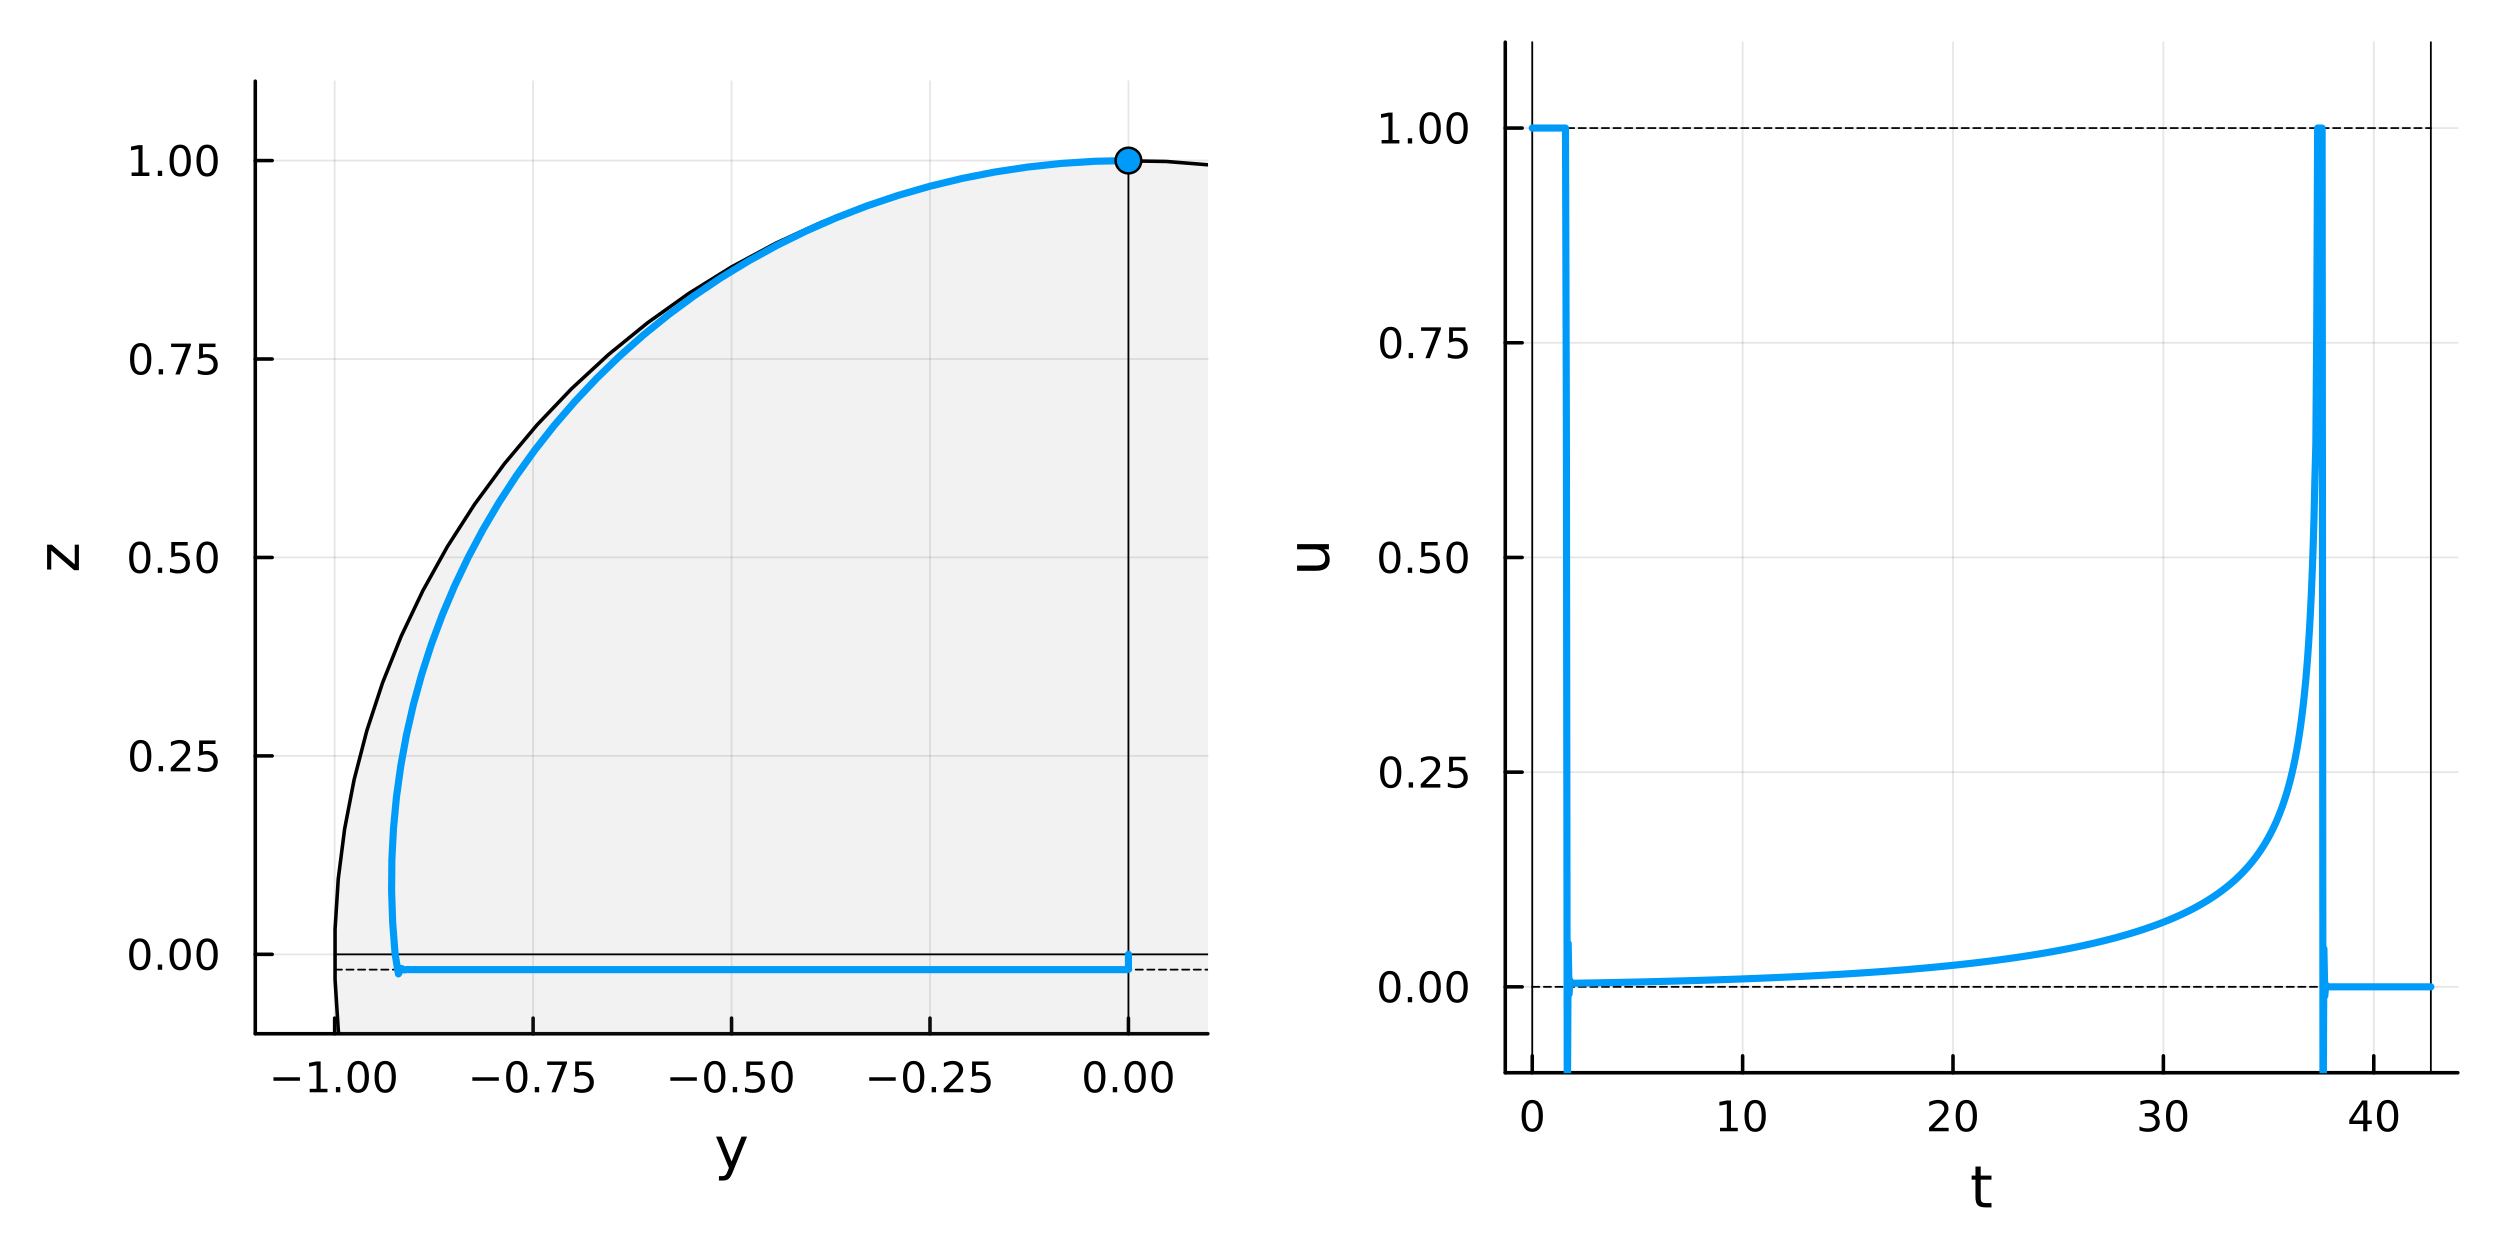 <?xml version="1.0" encoding="utf-8"?>
<svg xmlns="http://www.w3.org/2000/svg" xmlns:xlink="http://www.w3.org/1999/xlink" width="700" height="350" viewBox="0 0 2800 1400">
<rect x="0" y="0" width="2800" height="1400" fill="#333333" stroke="none"/>
<defs>
  <clipPath id="clip830">
    <rect x="0" y="0" width="2800" height="1400"/>
  </clipPath>
</defs>
<path clip-path="url(#clip830)" d="M0 1400 L2800 1400 L2800 0 L0 0  Z" fill="#ffffff" fill-rule="evenodd" fill-opacity="1"/>
<defs>
  <clipPath id="clip831">
    <rect x="560" y="0" width="1961" height="1400"/>
  </clipPath>
</defs>
<path clip-path="url(#clip830)" d="M285.914 1157.77 L1352.76 1157.77 L1352.76 90.925 L285.914 90.925  Z" fill="#ffffff" fill-rule="evenodd" fill-opacity="1"/>
<defs>
  <clipPath id="clip832">
    <rect x="285" y="90" width="1068" height="1068"/>
  </clipPath>
</defs>
<polyline clip-path="url(#clip832)" style="stroke:#000000; stroke-linecap:round; stroke-linejoin:round; stroke-width:2; stroke-opacity:0.1; fill:none" points="374.817,1157.77 374.817,90.925 "/>
<polyline clip-path="url(#clip832)" style="stroke:#000000; stroke-linecap:round; stroke-linejoin:round; stroke-width:2; stroke-opacity:0.1; fill:none" points="597.076,1157.77 597.076,90.925 "/>
<polyline clip-path="url(#clip832)" style="stroke:#000000; stroke-linecap:round; stroke-linejoin:round; stroke-width:2; stroke-opacity:0.1; fill:none" points="819.335,1157.77 819.335,90.925 "/>
<polyline clip-path="url(#clip832)" style="stroke:#000000; stroke-linecap:round; stroke-linejoin:round; stroke-width:2; stroke-opacity:0.1; fill:none" points="1041.59,1157.77 1041.59,90.925 "/>
<polyline clip-path="url(#clip832)" style="stroke:#000000; stroke-linecap:round; stroke-linejoin:round; stroke-width:2; stroke-opacity:0.1; fill:none" points="1263.85,1157.77 1263.85,90.925 "/>
<polyline clip-path="url(#clip832)" style="stroke:#000000; stroke-linecap:round; stroke-linejoin:round; stroke-width:2; stroke-opacity:0.1; fill:none" points="285.914,1068.86 1352.76,1068.86 "/>
<polyline clip-path="url(#clip832)" style="stroke:#000000; stroke-linecap:round; stroke-linejoin:round; stroke-width:2; stroke-opacity:0.1; fill:none" points="285.914,846.605 1352.76,846.605 "/>
<polyline clip-path="url(#clip832)" style="stroke:#000000; stroke-linecap:round; stroke-linejoin:round; stroke-width:2; stroke-opacity:0.1; fill:none" points="285.914,624.346 1352.76,624.346 "/>
<polyline clip-path="url(#clip832)" style="stroke:#000000; stroke-linecap:round; stroke-linejoin:round; stroke-width:2; stroke-opacity:0.1; fill:none" points="285.914,402.087 1352.76,402.087 "/>
<polyline clip-path="url(#clip832)" style="stroke:#000000; stroke-linecap:round; stroke-linejoin:round; stroke-width:2; stroke-opacity:0.1; fill:none" points="285.914,179.829 1352.76,179.829 "/>
<polyline clip-path="url(#clip830)" style="stroke:#000000; stroke-linecap:round; stroke-linejoin:round; stroke-width:4; stroke-opacity:1; fill:none" points="285.914,1157.77 1352.76,1157.77 "/>
<polyline clip-path="url(#clip830)" style="stroke:#000000; stroke-linecap:round; stroke-linejoin:round; stroke-width:4; stroke-opacity:1; fill:none" points="374.817,1157.77 374.817,1140.3 "/>
<polyline clip-path="url(#clip830)" style="stroke:#000000; stroke-linecap:round; stroke-linejoin:round; stroke-width:4; stroke-opacity:1; fill:none" points="597.076,1157.77 597.076,1140.3 "/>
<polyline clip-path="url(#clip830)" style="stroke:#000000; stroke-linecap:round; stroke-linejoin:round; stroke-width:4; stroke-opacity:1; fill:none" points="819.335,1157.77 819.335,1140.3 "/>
<polyline clip-path="url(#clip830)" style="stroke:#000000; stroke-linecap:round; stroke-linejoin:round; stroke-width:4; stroke-opacity:1; fill:none" points="1041.59,1157.77 1041.59,1140.3 "/>
<polyline clip-path="url(#clip830)" style="stroke:#000000; stroke-linecap:round; stroke-linejoin:round; stroke-width:4; stroke-opacity:1; fill:none" points="1263.85,1157.77 1263.85,1140.3 "/>
<path clip-path="url(#clip830)" d="M306.265 1206.54 L335.94 1206.54 L335.94 1210.47 L306.265 1210.47 L306.265 1206.54 Z" fill="#000000" fill-rule="nonzero" fill-opacity="1" /><path clip-path="url(#clip830)" d="M346.843 1219.43 L354.482 1219.43 L354.482 1193.07 L346.172 1194.73 L346.172 1190.47 L354.436 1188.81 L359.112 1188.81 L359.112 1219.43 L366.75 1219.43 L366.75 1223.37 L346.843 1223.37 L346.843 1219.43 Z" fill="#000000" fill-rule="nonzero" fill-opacity="1" /><path clip-path="url(#clip830)" d="M376.195 1217.49 L381.079 1217.49 L381.079 1223.37 L376.195 1223.37 L376.195 1217.49 Z" fill="#000000" fill-rule="nonzero" fill-opacity="1" /><path clip-path="url(#clip830)" d="M401.264 1191.89 Q397.653 1191.89 395.824 1195.45 Q394.019 1198.99 394.019 1206.12 Q394.019 1213.23 395.824 1216.79 Q397.653 1220.33 401.264 1220.33 Q404.898 1220.33 406.704 1216.79 Q408.533 1213.23 408.533 1206.12 Q408.533 1198.99 406.704 1195.45 Q404.898 1191.89 401.264 1191.89 M401.264 1188.18 Q407.074 1188.18 410.13 1192.79 Q413.208 1197.37 413.208 1206.12 Q413.208 1214.85 410.13 1219.45 Q407.074 1224.04 401.264 1224.04 Q395.454 1224.04 392.375 1219.45 Q389.32 1214.85 389.32 1206.12 Q389.32 1197.37 392.375 1192.79 Q395.454 1188.18 401.264 1188.18 Z" fill="#000000" fill-rule="nonzero" fill-opacity="1" /><path clip-path="url(#clip830)" d="M431.426 1191.89 Q427.815 1191.89 425.986 1195.45 Q424.181 1198.99 424.181 1206.12 Q424.181 1213.23 425.986 1216.79 Q427.815 1220.33 431.426 1220.33 Q435.06 1220.33 436.866 1216.79 Q438.694 1213.23 438.694 1206.12 Q438.694 1198.99 436.866 1195.45 Q435.06 1191.89 431.426 1191.89 M431.426 1188.18 Q437.236 1188.18 440.292 1192.79 Q443.37 1197.37 443.37 1206.12 Q443.37 1214.85 440.292 1219.45 Q437.236 1224.04 431.426 1224.04 Q425.616 1224.04 422.537 1219.45 Q419.482 1214.85 419.482 1206.12 Q419.482 1197.37 422.537 1192.79 Q425.616 1188.18 431.426 1188.18 Z" fill="#000000" fill-rule="nonzero" fill-opacity="1" /><path clip-path="url(#clip830)" d="M529.021 1206.54 L558.697 1206.54 L558.697 1210.47 L529.021 1210.47 L529.021 1206.54 Z" fill="#000000" fill-rule="nonzero" fill-opacity="1" /><path clip-path="url(#clip830)" d="M578.789 1191.89 Q575.178 1191.89 573.349 1195.45 Q571.544 1198.99 571.544 1206.12 Q571.544 1213.23 573.349 1216.79 Q575.178 1220.33 578.789 1220.33 Q582.424 1220.33 584.229 1216.79 Q586.058 1213.23 586.058 1206.12 Q586.058 1198.99 584.229 1195.45 Q582.424 1191.89 578.789 1191.89 M578.789 1188.18 Q584.599 1188.18 587.655 1192.79 Q590.734 1197.37 590.734 1206.12 Q590.734 1214.85 587.655 1219.45 Q584.599 1224.04 578.789 1224.04 Q572.979 1224.04 569.9 1219.45 Q566.845 1214.85 566.845 1206.12 Q566.845 1197.37 569.9 1192.79 Q572.979 1188.18 578.789 1188.18 Z" fill="#000000" fill-rule="nonzero" fill-opacity="1" /><path clip-path="url(#clip830)" d="M598.951 1217.49 L603.835 1217.49 L603.835 1223.37 L598.951 1223.37 L598.951 1217.49 Z" fill="#000000" fill-rule="nonzero" fill-opacity="1" /><path clip-path="url(#clip830)" d="M612.84 1188.81 L635.062 1188.81 L635.062 1190.8 L622.516 1223.37 L617.632 1223.37 L629.437 1192.74 L612.84 1192.74 L612.84 1188.81 Z" fill="#000000" fill-rule="nonzero" fill-opacity="1" /><path clip-path="url(#clip830)" d="M644.229 1188.81 L662.585 1188.81 L662.585 1192.74 L648.511 1192.74 L648.511 1201.21 Q649.53 1200.87 650.548 1200.71 Q651.567 1200.52 652.585 1200.52 Q658.372 1200.52 661.752 1203.69 Q665.131 1206.86 665.131 1212.28 Q665.131 1217.86 661.659 1220.96 Q658.187 1224.04 651.868 1224.04 Q649.692 1224.04 647.423 1223.67 Q645.178 1223.3 642.77 1222.56 L642.77 1217.86 Q644.854 1218.99 647.076 1219.55 Q649.298 1220.1 651.775 1220.1 Q655.78 1220.1 658.118 1218 Q660.456 1215.89 660.456 1212.28 Q660.456 1208.67 658.118 1206.56 Q655.78 1204.46 651.775 1204.46 Q649.9 1204.46 648.025 1204.87 Q646.173 1205.29 644.229 1206.17 L644.229 1188.81 Z" fill="#000000" fill-rule="nonzero" fill-opacity="1" /><path clip-path="url(#clip830)" d="M750.782 1206.54 L780.458 1206.54 L780.458 1210.47 L750.782 1210.47 L750.782 1206.54 Z" fill="#000000" fill-rule="nonzero" fill-opacity="1" /><path clip-path="url(#clip830)" d="M800.55 1191.89 Q796.939 1191.89 795.111 1195.45 Q793.305 1198.99 793.305 1206.12 Q793.305 1213.23 795.111 1216.79 Q796.939 1220.33 800.55 1220.33 Q804.185 1220.33 805.99 1216.79 Q807.819 1213.23 807.819 1206.12 Q807.819 1198.99 805.99 1195.45 Q804.185 1191.89 800.55 1191.89 M800.55 1188.18 Q806.36 1188.18 809.416 1192.79 Q812.495 1197.37 812.495 1206.12 Q812.495 1214.85 809.416 1219.45 Q806.36 1224.04 800.55 1224.04 Q794.74 1224.04 791.661 1219.45 Q788.606 1214.85 788.606 1206.12 Q788.606 1197.37 791.661 1192.79 Q794.74 1188.18 800.55 1188.18 Z" fill="#000000" fill-rule="nonzero" fill-opacity="1" /><path clip-path="url(#clip830)" d="M820.712 1217.49 L825.596 1217.49 L825.596 1223.37 L820.712 1223.37 L820.712 1217.49 Z" fill="#000000" fill-rule="nonzero" fill-opacity="1" /><path clip-path="url(#clip830)" d="M835.828 1188.81 L854.184 1188.81 L854.184 1192.74 L840.11 1192.74 L840.11 1201.21 Q841.129 1200.87 842.147 1200.71 Q843.166 1200.52 844.184 1200.52 Q849.971 1200.52 853.351 1203.69 Q856.731 1206.86 856.731 1212.28 Q856.731 1217.86 853.258 1220.96 Q849.786 1224.04 843.467 1224.04 Q841.291 1224.04 839.022 1223.67 Q836.777 1223.3 834.37 1222.56 L834.37 1217.86 Q836.453 1218.99 838.675 1219.55 Q840.897 1220.1 843.374 1220.1 Q847.379 1220.1 849.717 1218 Q852.055 1215.89 852.055 1212.28 Q852.055 1208.67 849.717 1206.56 Q847.379 1204.46 843.374 1204.46 Q841.499 1204.46 839.624 1204.87 Q837.772 1205.29 835.828 1206.17 L835.828 1188.81 Z" fill="#000000" fill-rule="nonzero" fill-opacity="1" /><path clip-path="url(#clip830)" d="M875.943 1191.89 Q872.332 1191.89 870.504 1195.45 Q868.698 1198.99 868.698 1206.12 Q868.698 1213.23 870.504 1216.79 Q872.332 1220.33 875.943 1220.33 Q879.578 1220.33 881.383 1216.79 Q883.212 1213.23 883.212 1206.12 Q883.212 1198.99 881.383 1195.45 Q879.578 1191.89 875.943 1191.89 M875.943 1188.18 Q881.754 1188.18 884.809 1192.79 Q887.888 1197.37 887.888 1206.12 Q887.888 1214.85 884.809 1219.45 Q881.754 1224.04 875.943 1224.04 Q870.133 1224.04 867.055 1219.45 Q863.999 1214.85 863.999 1206.12 Q863.999 1197.37 867.055 1192.79 Q870.133 1188.18 875.943 1188.18 Z" fill="#000000" fill-rule="nonzero" fill-opacity="1" /><path clip-path="url(#clip830)" d="M973.538 1206.54 L1003.21 1206.54 L1003.21 1210.47 L973.538 1210.47 L973.538 1206.54 Z" fill="#000000" fill-rule="nonzero" fill-opacity="1" /><path clip-path="url(#clip830)" d="M1023.31 1191.89 Q1019.7 1191.89 1017.87 1195.45 Q1016.06 1198.99 1016.06 1206.12 Q1016.06 1213.23 1017.87 1216.79 Q1019.7 1220.33 1023.31 1220.33 Q1026.94 1220.33 1028.75 1216.79 Q1030.58 1213.23 1030.58 1206.12 Q1030.58 1198.99 1028.75 1195.45 Q1026.94 1191.89 1023.31 1191.89 M1023.31 1188.18 Q1029.12 1188.18 1032.17 1192.79 Q1035.25 1197.37 1035.25 1206.12 Q1035.25 1214.85 1032.17 1219.45 Q1029.12 1224.04 1023.31 1224.04 Q1017.5 1224.04 1014.42 1219.45 Q1011.36 1214.85 1011.36 1206.12 Q1011.36 1197.37 1014.42 1192.79 Q1017.5 1188.18 1023.31 1188.18 Z" fill="#000000" fill-rule="nonzero" fill-opacity="1" /><path clip-path="url(#clip830)" d="M1043.47 1217.49 L1048.35 1217.49 L1048.35 1223.37 L1043.47 1223.37 L1043.47 1217.49 Z" fill="#000000" fill-rule="nonzero" fill-opacity="1" /><path clip-path="url(#clip830)" d="M1062.57 1219.43 L1078.89 1219.43 L1078.89 1223.37 L1056.94 1223.37 L1056.94 1219.43 Q1059.6 1216.68 1064.19 1212.05 Q1068.79 1207.39 1069.97 1206.05 Q1072.22 1203.53 1073.1 1201.79 Q1074 1200.03 1074 1198.34 Q1074 1195.59 1072.06 1193.85 Q1070.14 1192.12 1067.03 1192.12 Q1064.83 1192.12 1062.38 1192.88 Q1059.95 1193.64 1057.17 1195.2 L1057.17 1190.47 Q1060 1189.34 1062.45 1188.76 Q1064.9 1188.18 1066.94 1188.18 Q1072.31 1188.18 1075.51 1190.87 Q1078.7 1193.55 1078.7 1198.04 Q1078.7 1200.17 1077.89 1202.09 Q1077.1 1203.99 1075 1206.58 Q1074.42 1207.26 1071.32 1210.47 Q1068.21 1213.67 1062.57 1219.43 Z" fill="#000000" fill-rule="nonzero" fill-opacity="1" /><path clip-path="url(#clip830)" d="M1088.75 1188.81 L1107.1 1188.81 L1107.1 1192.74 L1093.03 1192.74 L1093.03 1201.21 Q1094.05 1200.87 1095.07 1200.71 Q1096.08 1200.52 1097.1 1200.52 Q1102.89 1200.52 1106.27 1203.69 Q1109.65 1206.86 1109.65 1212.28 Q1109.65 1217.86 1106.18 1220.96 Q1102.7 1224.04 1096.39 1224.04 Q1094.21 1224.04 1091.94 1223.67 Q1089.7 1223.3 1087.29 1222.56 L1087.29 1217.86 Q1089.37 1218.99 1091.59 1219.55 Q1093.82 1220.1 1096.29 1220.1 Q1100.3 1220.1 1102.64 1218 Q1104.97 1215.89 1104.97 1212.28 Q1104.97 1208.67 1102.64 1206.56 Q1100.3 1204.46 1096.29 1204.46 Q1094.42 1204.46 1092.54 1204.87 Q1090.69 1205.29 1088.75 1206.17 L1088.75 1188.81 Z" fill="#000000" fill-rule="nonzero" fill-opacity="1" /><path clip-path="url(#clip830)" d="M1226.16 1191.89 Q1222.54 1191.89 1220.72 1195.45 Q1218.91 1198.99 1218.91 1206.12 Q1218.91 1213.23 1220.72 1216.79 Q1222.54 1220.33 1226.16 1220.33 Q1229.79 1220.33 1231.6 1216.79 Q1233.42 1213.23 1233.42 1206.12 Q1233.42 1198.99 1231.6 1195.45 Q1229.79 1191.89 1226.16 1191.89 M1226.16 1188.18 Q1231.97 1188.18 1235.02 1192.79 Q1238.1 1197.37 1238.1 1206.12 Q1238.1 1214.85 1235.02 1219.45 Q1231.97 1224.04 1226.16 1224.04 Q1220.35 1224.04 1217.27 1219.45 Q1214.21 1214.85 1214.21 1206.12 Q1214.21 1197.37 1217.27 1192.79 Q1220.35 1188.18 1226.16 1188.18 Z" fill="#000000" fill-rule="nonzero" fill-opacity="1" /><path clip-path="url(#clip830)" d="M1246.32 1217.49 L1251.2 1217.49 L1251.2 1223.37 L1246.32 1223.37 L1246.32 1217.49 Z" fill="#000000" fill-rule="nonzero" fill-opacity="1" /><path clip-path="url(#clip830)" d="M1271.39 1191.89 Q1267.78 1191.89 1265.95 1195.45 Q1264.14 1198.99 1264.14 1206.12 Q1264.14 1213.23 1265.95 1216.79 Q1267.78 1220.33 1271.39 1220.33 Q1275.02 1220.33 1276.83 1216.79 Q1278.66 1213.23 1278.66 1206.12 Q1278.66 1198.99 1276.83 1195.45 Q1275.02 1191.89 1271.39 1191.89 M1271.39 1188.18 Q1277.2 1188.18 1280.25 1192.79 Q1283.33 1197.37 1283.33 1206.12 Q1283.33 1214.85 1280.25 1219.45 Q1277.2 1224.04 1271.39 1224.04 Q1265.58 1224.04 1262.5 1219.45 Q1259.44 1214.85 1259.44 1206.12 Q1259.44 1197.37 1262.5 1192.79 Q1265.58 1188.18 1271.39 1188.18 Z" fill="#000000" fill-rule="nonzero" fill-opacity="1" /><path clip-path="url(#clip830)" d="M1301.55 1191.89 Q1297.94 1191.89 1296.11 1195.45 Q1294.3 1198.99 1294.3 1206.12 Q1294.3 1213.23 1296.11 1216.79 Q1297.94 1220.33 1301.55 1220.33 Q1305.18 1220.33 1306.99 1216.79 Q1308.82 1213.23 1308.82 1206.12 Q1308.82 1198.99 1306.99 1195.45 Q1305.18 1191.89 1301.55 1191.89 M1301.55 1188.18 Q1307.36 1188.18 1310.41 1192.79 Q1313.49 1197.37 1313.49 1206.12 Q1313.49 1214.85 1310.41 1219.45 Q1307.36 1224.04 1301.55 1224.04 Q1295.74 1224.04 1292.66 1219.45 Q1289.6 1214.85 1289.6 1206.12 Q1289.6 1197.37 1292.66 1192.79 Q1295.74 1188.18 1301.55 1188.18 Z" fill="#000000" fill-rule="nonzero" fill-opacity="1" /><path clip-path="url(#clip830)" d="M821.022 1311.94 Q818.539 1318.31 816.184 1320.25 Q813.829 1322.19 809.882 1322.19 L805.203 1322.19 L805.203 1317.29 L808.641 1317.29 Q811.06 1317.29 812.396 1316.14 Q813.733 1315 815.356 1310.73 L816.407 1308.06 L801.988 1272.98 L808.195 1272.98 L819.335 1300.86 L830.475 1272.98 L836.682 1272.98 L821.022 1311.94 Z" fill="#000000" fill-rule="nonzero" fill-opacity="1" /><polyline clip-path="url(#clip830)" style="stroke:#000000; stroke-linecap:round; stroke-linejoin:round; stroke-width:4; stroke-opacity:1; fill:none" points="285.914,1157.77 285.914,90.925 "/>
<polyline clip-path="url(#clip830)" style="stroke:#000000; stroke-linecap:round; stroke-linejoin:round; stroke-width:4; stroke-opacity:1; fill:none" points="285.914,1068.86 304.812,1068.86 "/>
<polyline clip-path="url(#clip830)" style="stroke:#000000; stroke-linecap:round; stroke-linejoin:round; stroke-width:4; stroke-opacity:1; fill:none" points="285.914,846.605 304.812,846.605 "/>
<polyline clip-path="url(#clip830)" style="stroke:#000000; stroke-linecap:round; stroke-linejoin:round; stroke-width:4; stroke-opacity:1; fill:none" points="285.914,624.346 304.812,624.346 "/>
<polyline clip-path="url(#clip830)" style="stroke:#000000; stroke-linecap:round; stroke-linejoin:round; stroke-width:4; stroke-opacity:1; fill:none" points="285.914,402.087 304.812,402.087 "/>
<polyline clip-path="url(#clip830)" style="stroke:#000000; stroke-linecap:round; stroke-linejoin:round; stroke-width:4; stroke-opacity:1; fill:none" points="285.914,179.829 304.812,179.829 "/>
<path clip-path="url(#clip830)" d="M156.577 1054.66 Q152.965 1054.66 151.137 1058.23 Q149.331 1061.77 149.331 1068.9 Q149.331 1076 151.137 1079.57 Q152.965 1083.11 156.577 1083.11 Q160.211 1083.11 162.016 1079.57 Q163.845 1076 163.845 1068.9 Q163.845 1061.77 162.016 1058.23 Q160.211 1054.66 156.577 1054.66 M156.577 1050.96 Q162.387 1050.96 165.442 1055.56 Q168.521 1060.15 168.521 1068.9 Q168.521 1077.62 165.442 1082.23 Q162.387 1086.81 156.577 1086.81 Q150.766 1086.81 147.688 1082.23 Q144.632 1077.62 144.632 1068.9 Q144.632 1060.15 147.688 1055.56 Q150.766 1050.96 156.577 1050.96 Z" fill="#000000" fill-rule="nonzero" fill-opacity="1" /><path clip-path="url(#clip830)" d="M176.738 1080.26 L181.623 1080.26 L181.623 1086.14 L176.738 1086.14 L176.738 1080.26 Z" fill="#000000" fill-rule="nonzero" fill-opacity="1" /><path clip-path="url(#clip830)" d="M201.808 1054.66 Q198.197 1054.66 196.368 1058.23 Q194.562 1061.77 194.562 1068.9 Q194.562 1076 196.368 1079.57 Q198.197 1083.11 201.808 1083.11 Q205.442 1083.11 207.248 1079.57 Q209.076 1076 209.076 1068.9 Q209.076 1061.77 207.248 1058.23 Q205.442 1054.66 201.808 1054.66 M201.808 1050.96 Q207.618 1050.96 210.673 1055.56 Q213.752 1060.15 213.752 1068.9 Q213.752 1077.62 210.673 1082.23 Q207.618 1086.81 201.808 1086.81 Q195.998 1086.81 192.919 1082.23 Q189.863 1077.62 189.863 1068.9 Q189.863 1060.15 192.919 1055.56 Q195.998 1050.96 201.808 1050.96 Z" fill="#000000" fill-rule="nonzero" fill-opacity="1" /><path clip-path="url(#clip830)" d="M231.97 1054.66 Q228.359 1054.66 226.53 1058.23 Q224.724 1061.77 224.724 1068.9 Q224.724 1076 226.53 1079.57 Q228.359 1083.11 231.97 1083.11 Q235.604 1083.11 237.409 1079.57 Q239.238 1076 239.238 1068.9 Q239.238 1061.77 237.409 1058.23 Q235.604 1054.66 231.97 1054.66 M231.97 1050.96 Q237.78 1050.96 240.835 1055.56 Q243.914 1060.15 243.914 1068.9 Q243.914 1077.62 240.835 1082.23 Q237.78 1086.81 231.97 1086.81 Q226.159 1086.81 223.081 1082.23 Q220.025 1077.62 220.025 1068.9 Q220.025 1060.15 223.081 1055.56 Q226.159 1050.96 231.97 1050.96 Z" fill="#000000" fill-rule="nonzero" fill-opacity="1" /><path clip-path="url(#clip830)" d="M157.572 832.403 Q153.961 832.403 152.132 835.968 Q150.327 839.51 150.327 846.639 Q150.327 853.746 152.132 857.311 Q153.961 860.852 157.572 860.852 Q161.206 860.852 163.012 857.311 Q164.84 853.746 164.84 846.639 Q164.84 839.51 163.012 835.968 Q161.206 832.403 157.572 832.403 M157.572 828.7 Q163.382 828.7 166.438 833.306 Q169.516 837.889 169.516 846.639 Q169.516 855.366 166.438 859.973 Q163.382 864.556 157.572 864.556 Q151.762 864.556 148.683 859.973 Q145.627 855.366 145.627 846.639 Q145.627 837.889 148.683 833.306 Q151.762 828.7 157.572 828.7 Z" fill="#000000" fill-rule="nonzero" fill-opacity="1" /><path clip-path="url(#clip830)" d="M177.734 858.005 L182.618 858.005 L182.618 863.885 L177.734 863.885 L177.734 858.005 Z" fill="#000000" fill-rule="nonzero" fill-opacity="1" /><path clip-path="url(#clip830)" d="M196.831 859.95 L213.15 859.95 L213.15 863.885 L191.206 863.885 L191.206 859.95 Q193.868 857.195 198.451 852.565 Q203.058 847.913 204.238 846.57 Q206.484 844.047 207.363 842.311 Q208.266 840.552 208.266 838.862 Q208.266 836.107 206.322 834.371 Q204.4 832.635 201.298 832.635 Q199.099 832.635 196.646 833.399 Q194.215 834.163 191.437 835.714 L191.437 830.991 Q194.261 829.857 196.715 829.278 Q199.169 828.7 201.206 828.7 Q206.576 828.7 209.771 831.385 Q212.965 834.07 212.965 838.561 Q212.965 840.69 212.155 842.612 Q211.368 844.51 209.261 847.102 Q208.683 847.774 205.581 850.991 Q202.479 854.186 196.831 859.95 Z" fill="#000000" fill-rule="nonzero" fill-opacity="1" /><path clip-path="url(#clip830)" d="M223.011 829.325 L241.368 829.325 L241.368 833.26 L227.294 833.26 L227.294 841.732 Q228.312 841.385 229.331 841.223 Q230.349 841.038 231.368 841.038 Q237.155 841.038 240.534 844.209 Q243.914 847.38 243.914 852.797 Q243.914 858.375 240.442 861.477 Q236.97 864.556 230.65 864.556 Q228.474 864.556 226.206 864.186 Q223.96 863.815 221.553 863.075 L221.553 858.375 Q223.636 859.51 225.859 860.065 Q228.081 860.621 230.558 860.621 Q234.562 860.621 236.9 858.514 Q239.238 856.408 239.238 852.797 Q239.238 849.186 236.9 847.079 Q234.562 844.973 230.558 844.973 Q228.683 844.973 226.808 845.389 Q224.956 845.806 223.011 846.686 L223.011 829.325 Z" fill="#000000" fill-rule="nonzero" fill-opacity="1" /><path clip-path="url(#clip830)" d="M156.577 610.145 Q152.965 610.145 151.137 613.709 Q149.331 617.251 149.331 624.381 Q149.331 631.487 151.137 635.052 Q152.965 638.594 156.577 638.594 Q160.211 638.594 162.016 635.052 Q163.845 631.487 163.845 624.381 Q163.845 617.251 162.016 613.709 Q160.211 610.145 156.577 610.145 M156.577 606.441 Q162.387 606.441 165.442 611.047 Q168.521 615.631 168.521 624.381 Q168.521 633.108 165.442 637.714 Q162.387 642.297 156.577 642.297 Q150.766 642.297 147.688 637.714 Q144.632 633.108 144.632 624.381 Q144.632 615.631 147.688 611.047 Q150.766 606.441 156.577 606.441 Z" fill="#000000" fill-rule="nonzero" fill-opacity="1" /><path clip-path="url(#clip830)" d="M176.738 635.746 L181.623 635.746 L181.623 641.626 L176.738 641.626 L176.738 635.746 Z" fill="#000000" fill-rule="nonzero" fill-opacity="1" /><path clip-path="url(#clip830)" d="M191.854 607.066 L210.21 607.066 L210.21 611.001 L196.136 611.001 L196.136 619.473 Q197.155 619.126 198.174 618.964 Q199.192 618.779 200.211 618.779 Q205.998 618.779 209.377 621.95 Q212.757 625.121 212.757 630.538 Q212.757 636.117 209.285 639.219 Q205.812 642.297 199.493 642.297 Q197.317 642.297 195.049 641.927 Q192.803 641.557 190.396 640.816 L190.396 636.117 Q192.479 637.251 194.701 637.807 Q196.924 638.362 199.4 638.362 Q203.405 638.362 205.743 636.256 Q208.081 634.149 208.081 630.538 Q208.081 626.927 205.743 624.821 Q203.405 622.714 199.4 622.714 Q197.525 622.714 195.65 623.131 Q193.799 623.547 191.854 624.427 L191.854 607.066 Z" fill="#000000" fill-rule="nonzero" fill-opacity="1" /><path clip-path="url(#clip830)" d="M231.97 610.145 Q228.359 610.145 226.53 613.709 Q224.724 617.251 224.724 624.381 Q224.724 631.487 226.53 635.052 Q228.359 638.594 231.97 638.594 Q235.604 638.594 237.409 635.052 Q239.238 631.487 239.238 624.381 Q239.238 617.251 237.409 613.709 Q235.604 610.145 231.97 610.145 M231.97 606.441 Q237.78 606.441 240.835 611.047 Q243.914 615.631 243.914 624.381 Q243.914 633.108 240.835 637.714 Q237.78 642.297 231.97 642.297 Q226.159 642.297 223.081 637.714 Q220.025 633.108 220.025 624.381 Q220.025 615.631 223.081 611.047 Q226.159 606.441 231.97 606.441 Z" fill="#000000" fill-rule="nonzero" fill-opacity="1" /><path clip-path="url(#clip830)" d="M157.572 387.886 Q153.961 387.886 152.132 391.451 Q150.327 394.992 150.327 402.122 Q150.327 409.228 152.132 412.793 Q153.961 416.335 157.572 416.335 Q161.206 416.335 163.012 412.793 Q164.84 409.228 164.84 402.122 Q164.84 394.992 163.012 391.451 Q161.206 387.886 157.572 387.886 M157.572 384.182 Q163.382 384.182 166.438 388.789 Q169.516 393.372 169.516 402.122 Q169.516 410.849 166.438 415.455 Q163.382 420.039 157.572 420.039 Q151.762 420.039 148.683 415.455 Q145.627 410.849 145.627 402.122 Q145.627 393.372 148.683 388.789 Q151.762 384.182 157.572 384.182 Z" fill="#000000" fill-rule="nonzero" fill-opacity="1" /><path clip-path="url(#clip830)" d="M177.734 413.488 L182.618 413.488 L182.618 419.367 L177.734 419.367 L177.734 413.488 Z" fill="#000000" fill-rule="nonzero" fill-opacity="1" /><path clip-path="url(#clip830)" d="M191.623 384.807 L213.845 384.807 L213.845 386.798 L201.298 419.367 L196.414 419.367 L208.22 388.742 L191.623 388.742 L191.623 384.807 Z" fill="#000000" fill-rule="nonzero" fill-opacity="1" /><path clip-path="url(#clip830)" d="M223.011 384.807 L241.368 384.807 L241.368 388.742 L227.294 388.742 L227.294 397.215 Q228.312 396.867 229.331 396.705 Q230.349 396.52 231.368 396.52 Q237.155 396.52 240.534 399.691 Q243.914 402.863 243.914 408.279 Q243.914 413.858 240.442 416.96 Q236.97 420.039 230.65 420.039 Q228.474 420.039 226.206 419.668 Q223.96 419.298 221.553 418.557 L221.553 413.858 Q223.636 414.992 225.859 415.548 Q228.081 416.103 230.558 416.103 Q234.562 416.103 236.9 413.997 Q239.238 411.89 239.238 408.279 Q239.238 404.668 236.9 402.562 Q234.562 400.455 230.558 400.455 Q228.683 400.455 226.808 400.872 Q224.956 401.289 223.011 402.168 L223.011 384.807 Z" fill="#000000" fill-rule="nonzero" fill-opacity="1" /><path clip-path="url(#clip830)" d="M147.387 193.173 L155.026 193.173 L155.026 166.808 L146.715 168.474 L146.715 164.215 L154.979 162.549 L159.655 162.549 L159.655 193.173 L167.294 193.173 L167.294 197.109 L147.387 197.109 L147.387 193.173 Z" fill="#000000" fill-rule="nonzero" fill-opacity="1" /><path clip-path="url(#clip830)" d="M176.738 191.229 L181.623 191.229 L181.623 197.109 L176.738 197.109 L176.738 191.229 Z" fill="#000000" fill-rule="nonzero" fill-opacity="1" /><path clip-path="url(#clip830)" d="M201.808 165.627 Q198.197 165.627 196.368 169.192 Q194.562 172.734 194.562 179.863 Q194.562 186.97 196.368 190.534 Q198.197 194.076 201.808 194.076 Q205.442 194.076 207.248 190.534 Q209.076 186.97 209.076 179.863 Q209.076 172.734 207.248 169.192 Q205.442 165.627 201.808 165.627 M201.808 161.924 Q207.618 161.924 210.673 166.53 Q213.752 171.113 213.752 179.863 Q213.752 188.59 210.673 193.197 Q207.618 197.78 201.808 197.78 Q195.998 197.78 192.919 193.197 Q189.863 188.59 189.863 179.863 Q189.863 171.113 192.919 166.53 Q195.998 161.924 201.808 161.924 Z" fill="#000000" fill-rule="nonzero" fill-opacity="1" /><path clip-path="url(#clip830)" d="M231.97 165.627 Q228.359 165.627 226.53 169.192 Q224.724 172.734 224.724 179.863 Q224.724 186.97 226.53 190.534 Q228.359 194.076 231.97 194.076 Q235.604 194.076 237.409 190.534 Q239.238 186.97 239.238 179.863 Q239.238 172.734 237.409 169.192 Q235.604 165.627 231.97 165.627 M231.97 161.924 Q237.78 161.924 240.835 166.53 Q243.914 171.113 243.914 179.863 Q243.914 188.59 240.835 193.197 Q237.78 197.78 231.97 197.78 Q226.159 197.78 223.081 193.197 Q220.025 188.59 220.025 179.863 Q220.025 171.113 223.081 166.53 Q226.159 161.924 231.97 161.924 Z" fill="#000000" fill-rule="nonzero" fill-opacity="1" /><path clip-path="url(#clip830)" d="M52.728 637.857 L52.728 610.039 L58.075 610.039 L83.697 632.064 L83.697 610.039 L88.376 610.039 L88.376 638.653 L83.029 638.653 L57.407 616.628 L57.407 637.857 L52.728 637.857 Z" fill="#000000" fill-rule="nonzero" fill-opacity="1" /><path clip-path="url(#clip832)" d="M2152.89 1068.86 L2151.1 1012.48 L2145.73 956.318 L2136.82 900.612 L2124.39 845.584 L2108.5 791.455 L2089.2 738.443 L2066.59 686.761 L2040.74 636.618 L2011.76 588.215 L1979.77 541.748 L1944.89 497.403 L1907.28 455.359 L1867.07 415.786 L1824.44 378.842 L1779.54 344.677 L1732.57 313.428 L1683.72 285.221 L1633.17 260.169 L1581.14 238.373 L1527.82 219.922 L1473.45 204.889 L1418.23 193.335 L1362.39 185.306 L1306.15 180.835 L1249.75 179.94 L1193.4 182.625 L1137.33 188.878 L1081.77 198.674 L1026.95 211.974 L973.078 228.725 L920.378 248.858 L869.062 272.294 L819.335 298.937 L771.398 328.68 L725.444 361.403 L681.658 396.976 L640.217 435.253 L601.286 476.083 L565.024 519.299 L531.575 564.727 L501.075 612.186 L473.647 661.484 L449.4 712.422 L428.433 764.796 L410.83 818.393 L396.661 873 L385.985 928.395 L378.843 984.355 L375.265 1040.66 L375.265 1097.07 L378.843 1153.37 L385.985 1209.33 L396.661 1264.73 L410.83 1319.33 L428.433 1372.93 L449.4 1425.3 L473.647 1476.24 L501.075 1525.54 L531.575 1573 L565.024 1618.43 L601.286 1661.64 L640.217 1702.47 L681.658 1740.75 L725.444 1776.32 L771.398 1809.05 L819.335 1838.79 L869.062 1865.43 L920.378 1888.87 L973.078 1909 L1026.95 1925.75 L1081.77 1939.05 L1137.33 1948.85 L1193.4 1955.1 L1249.75 1957.79 L1306.15 1956.89 L1362.39 1952.42 L1418.23 1944.39 L1473.45 1932.84 L1527.82 1917.8 L1581.14 1899.35 L1633.17 1877.56 L1683.72 1852.51 L1732.57 1824.3 L1779.54 1793.05 L1824.44 1758.88 L1867.07 1721.94 L1907.28 1682.37 L1944.89 1640.32 L1979.77 1595.98 L2011.76 1549.51 L2040.74 1501.11 L2066.59 1450.97 L2089.2 1399.28 L2108.5 1346.27 L2124.39 1292.14 L2136.82 1237.11 L2145.73 1181.41 L2151.1 1125.25 L2152.89 1068.86 L2152.89 1068.86  Z" fill="#808080" fill-rule="evenodd" fill-opacity="0.1"/>
<polyline clip-path="url(#clip832)" style="stroke:#000000; stroke-linecap:round; stroke-linejoin:round; stroke-width:4; stroke-opacity:1; fill:none" points="2152.89,1068.86 2151.1,1012.48 2145.73,956.318 2136.82,900.612 2124.39,845.584 2108.5,791.455 2089.2,738.443 2066.59,686.761 2040.74,636.618 2011.76,588.215 1979.77,541.748 1944.89,497.403 1907.28,455.359 1867.07,415.786 1824.44,378.842 1779.54,344.677 1732.57,313.428 1683.72,285.221 1633.17,260.169 1581.14,238.373 1527.82,219.922 1473.45,204.889 1418.23,193.335 1362.39,185.306 1306.15,180.835 1249.75,179.94 1193.4,182.625 1137.33,188.878 1081.77,198.674 1026.95,211.974 973.078,228.725 920.378,248.858 869.062,272.294 819.335,298.937 771.398,328.68 725.444,361.403 681.658,396.976 640.217,435.253 601.286,476.083 565.024,519.299 531.575,564.727 501.075,612.186 473.647,661.484 449.4,712.422 428.433,764.796 410.83,818.393 396.661,873 385.985,928.395 378.843,984.355 375.265,1040.66 375.265,1097.07 378.843,1153.37 385.985,1209.33 396.661,1264.73 410.83,1319.33 428.433,1372.93 449.4,1425.3 473.647,1476.24 501.075,1525.54 531.575,1573 565.024,1618.43 601.286,1661.64 640.217,1702.47 681.658,1740.75 725.444,1776.32 771.398,1809.05 819.335,1838.79 869.062,1865.43 920.378,1888.87 973.078,1909 1026.95,1925.75 1081.77,1939.05 1137.33,1948.85 1193.4,1955.1 1249.75,1957.79 1306.15,1956.89 1362.39,1952.42 1418.23,1944.39 1473.45,1932.84 1527.82,1917.8 1581.14,1899.35 1633.17,1877.56 1683.72,1852.51 1732.57,1824.3 1779.54,1793.05 1824.44,1758.88 1867.07,1721.94 1907.28,1682.37 1944.89,1640.32 1979.77,1595.98 2011.76,1549.51 2040.74,1501.11 2066.59,1450.97 2089.2,1399.28 2108.5,1346.27 2124.39,1292.14 2136.82,1237.11 2145.73,1181.41 2151.1,1125.25 2152.89,1068.86 2152.89,1068.86 "/>
<polyline clip-path="url(#clip832)" style="stroke:#000000; stroke-linecap:round; stroke-linejoin:round; stroke-width:2; stroke-opacity:1; fill:none" points="374.817,1068.86 2152.89,1068.86 "/>
<polyline clip-path="url(#clip832)" style="stroke:#000000; stroke-linecap:round; stroke-linejoin:round; stroke-width:2; stroke-opacity:1; fill:none" points="1263.85,1957.9 1263.85,179.829 "/>
<polyline clip-path="url(#clip832)" style="stroke:#000000; stroke-linecap:round; stroke-linejoin:round; stroke-width:2; stroke-opacity:1; fill:none" stroke-dasharray="8, 5" points="374.982,1085.96 2152.72,1085.96 "/>
<polyline clip-path="url(#clip832)" style="stroke:#009af9; stroke-linecap:round; stroke-linejoin:round; stroke-width:8; stroke-opacity:1; fill:none" points="1263.85,179.829 1225.97,180.638 1188.32,183.061 1150.96,187.086 1113.96,192.698 1077.39,199.881 1041.32,208.614 1005.8,218.874 970.897,230.638 936.676,243.875 903.194,258.557 870.509,274.649 838.676,292.117 807.75,310.923 777.784,331.026 748.827,352.385 720.929,374.955 694.134,398.689 668.488,423.54 644.032,449.457 620.805,476.388 598.844,504.28 578.183,533.078 558.855,562.726 540.89,593.165 524.313,624.338 509.149,656.183 495.419,688.641 483.142,721.649 472.335,755.145 463.01,789.066 455.177,823.348 448.846,857.927 444.02,892.739 440.702,927.72 438.892,962.804 438.585,997.928 439.777,1033.03 442.458,1068.04 446.202,1090.74 449.5,1084.68 452.957,1086.3 456.357,1085.87 459.754,1085.98 463.134,1085.95 466.501,1085.96 469.853,1085.96 473.191,1085.96 476.515,1085.96 479.826,1085.96 483.122,1085.96 486.405,1085.96 489.673,1085.96 492.928,1085.96 496.17,1085.96 499.398,1085.96 502.612,1085.96 505.813,1085.96 509,1085.96 512.174,1085.96 515.335,1085.96 518.482,1085.96 521.616,1085.96 524.737,1085.96 527.845,1085.96 530.94,1085.96 534.022,1085.96 537.091,1085.96 540.147,1085.96 543.19,1085.96 546.221,1085.96 549.238,1085.96 552.244,1085.96 555.236,1085.96 558.216,1085.96 561.183,1085.96 564.138,1085.96 567.081,1085.96 570.011,1085.96 572.929,1085.96 575.835,1085.96 578.729,1085.96 581.61,1085.96 584.479,1085.96 587.336,1085.96 590.182,1085.96 593.015,1085.96 595.837,1085.96 598.646,1085.96 601.444,1085.96 604.23,1085.96 607.004,1085.96 609.767,1085.96 612.518,1085.96 615.258,1085.96 617.986,1085.96 620.703,1085.96 623.408,1085.96 626.102,1085.96 628.785,1085.96 631.456,1085.96 634.116,1085.96 636.765,1085.96 639.403,1085.96 642.03,1085.96 644.646,1085.96 647.251,1085.96 649.845,1085.96 652.428,1085.96 655,1085.96 657.562,1085.96 660.112,1085.96 662.652,1085.96 665.182,1085.96 667.701,1085.96 670.209,1085.96 672.706,1085.96 675.194,1085.96 677.67,1085.96 680.137,1085.96 682.593,1085.96 685.039,1085.96 687.474,1085.96 689.899,1085.96 692.314,1085.96 694.719,1085.96 697.114,1085.96 699.499,1085.96 701.874,1085.96 704.239,1085.96 706.594,1085.96 708.939,1085.96 711.274,1085.96 713.6,1085.96 715.915,1085.96 718.221,1085.96 720.518,1085.96 722.804,1085.96 725.082,1085.96 727.349,1085.96 729.607,1085.96 731.856,1085.96 734.095,1085.96 736.325,1085.96 738.545,1085.96 740.757,1085.96 742.958,1085.96 745.151,1085.96 747.335,1085.96 749.509,1085.96 751.674,1085.96 753.83,1085.96 755.977,1085.96 758.115,1085.96 760.244,1085.96 762.365,1085.96 764.476,1085.96 766.578,1085.96 768.672,1085.96 770.757,1085.96 772.833,1085.96 774.901,1085.96 776.959,1085.96 779.009,1085.96 781.051,1085.96 783.084,1085.96 785.109,1085.96 787.125,1085.96 789.132,1085.96 791.131,1085.96 793.122,1085.96 795.104,1085.96 797.079,1085.96 799.044,1085.96 801.002,1085.96 802.952,1085.96 804.893,1085.96 806.826,1085.96 808.751,1085.96 810.668,1085.96 812.577,1085.96 814.478,1085.96 816.371,1085.96 818.256,1085.96 820.133,1085.96 822.002,1085.96 823.864,1085.96 825.717,1085.96 827.563,1085.96 829.401,1085.96 831.232,1085.96 833.055,1085.96 834.87,1085.96 836.677,1085.96 838.477,1085.96 840.27,1085.96 842.055,1085.96 843.832,1085.96 845.602,1085.96 847.365,1085.96 849.12,1085.96 850.868,1085.96 852.609,1085.96 854.342,1085.96 856.068,1085.96 857.787,1085.96 859.499,1085.96 861.203,1085.96 862.9,1085.96 864.591,1085.96 866.274,1085.96 867.95,1085.96 869.619,1085.96 871.281,1085.96 872.936,1085.96 874.584,1085.96 876.226,1085.96 877.86,1085.96 879.488,1085.96 881.109,1085.96 882.723,1085.96 884.33,1085.96 885.93,1085.96 887.524,1085.96 889.112,1085.96 890.692,1085.96 892.266,1085.96 893.833,1085.96 895.394,1085.96 896.948,1085.96 898.496,1085.96 900.037,1085.96 901.572,1085.96 903.101,1085.96 904.623,1085.96 906.138,1085.96 907.648,1085.96 909.151,1085.96 910.648,1085.96 912.138,1085.96 913.622,1085.96 915.1,1085.96 916.572,1085.96 918.038,1085.96 919.497,1085.96 920.951,1085.96 922.398,1085.96 923.84,1085.96 925.275,1085.96 926.704,1085.96 928.128,1085.96 929.545,1085.96 930.957,1085.96 932.362,1085.96 933.762,1085.96 935.156,1085.96 936.544,1085.96 937.926,1085.96 939.302,1085.96 940.673,1085.96 942.038,1085.96 943.397,1085.96 944.751,1085.96 946.099,1085.96 947.441,1085.96 948.778,1085.96 950.109,1085.96 951.435,1085.96 952.755,1085.96 954.069,1085.96 955.378,1085.96 956.682,1085.96 957.98,1085.96 959.273,1085.96 960.56,1085.96 961.842,1085.96 963.119,1085.96 964.39,1085.96 965.656,1085.96 966.917,1085.96 968.172,1085.96 969.422,1085.96 970.667,1085.96 971.907,1085.96 973.141,1085.96 974.371,1085.96 975.595,1085.96 976.814,1085.96 978.029,1085.96 979.238,1085.96 980.442,1085.96 981.641,1085.96 982.835,1085.96 984.024,1085.96 985.208,1085.96 986.387,1085.96 987.561,1085.96 988.73,1085.96 989.895,1085.96 991.054,1085.96 992.209,1085.96 993.359,1085.96 994.504,1085.96 995.644,1085.96 996.78,1085.96 997.911,1085.96 999.037,1085.96 1000.16,1085.96 1001.28,1085.96 1002.39,1085.96 1003.5,1085.96 1004.6,1085.96 1005.7,1085.96 1006.79,1085.96 1007.88,1085.96 1008.96,1085.96 1010.04,1085.96 1011.12,1085.96 1012.19,1085.96 1013.26,1085.96 1014.32,1085.96 1015.38,1085.96 1016.43,1085.96 1017.48,1085.96 1018.52,1085.96 1019.57,1085.96 1020.6,1085.96 1021.63,1085.96 1022.66,1085.96 1023.68,1085.96 1024.7,1085.96 1025.72,1085.96 1026.73,1085.96 1027.73,1085.96 1028.74,1085.96 1029.73,1085.96 1030.73,1085.96 1031.72,1085.96 1032.7,1085.96 1033.68,1085.96 1034.66,1085.96 1035.63,1085.96 1036.6,1085.96 1037.57,1085.96 1038.53,1085.96 1039.49,1085.96 1040.44,1085.96 1041.39,1085.96 1042.33,1085.96 1043.28,1085.96 1044.21,1085.96 1045.15,1085.96 1046.08,1085.96 1047,1085.96 1047.92,1085.96 1048.84,1085.96 1049.76,1085.96 1050.67,1085.96 1051.57,1085.96 1052.48,1085.96 1053.38,1085.96 1054.27,1085.96 1055.16,1085.96 1056.05,1085.96 1056.94,1085.96 1057.82,1085.96 1058.7,1085.96 1059.57,1085.96 1060.44,1085.96 1061.31,1085.96 1062.17,1085.96 1063.03,1085.96 1063.88,1085.96 1064.73,1085.96 1065.58,1085.96 1066.43,1085.96 1067.27,1085.96 1068.11,1085.96 1068.94,1085.96 1069.77,1085.96 1070.6,1085.96 1071.43,1085.96 1072.25,1085.96 1073.06,1085.96 1073.88,1085.96 1074.69,1085.96 1075.5,1085.96 1076.3,1085.96 1077.1,1085.96 1077.9,1085.96 1078.69,1085.96 1079.48,1085.96 1080.27,1085.96 1081.05,1085.96 1081.84,1085.96 1082.61,1085.96 1083.39,1085.96 1084.16,1085.96 1084.93,1085.96 1085.69,1085.96 1086.45,1085.96 1087.21,1085.96 1087.97,1085.96 1088.72,1085.96 1089.47,1085.96 1090.22,1085.96 1090.96,1085.96 1091.7,1085.96 1092.44,1085.96 1093.17,1085.96 1093.9,1085.96 1094.63,1085.96 1095.36,1085.96 1096.08,1085.96 1096.8,1085.96 1097.51,1085.96 1098.23,1085.96 1098.94,1085.96 1099.64,1085.96 1100.35,1085.96 1101.05,1085.96 1101.75,1085.96 1102.45,1085.96 1103.14,1085.96 1103.83,1085.96 1104.52,1085.96 1105.2,1085.96 1105.88,1085.96 1106.56,1085.96 1107.24,1085.96 1107.91,1085.96 1108.58,1085.96 1109.25,1085.96 1109.91,1085.96 1110.58,1085.96 1111.24,1085.96 1111.89,1085.96 1112.55,1085.96 1113.2,1085.96 1113.85,1085.96 1114.49,1085.96 1115.14,1085.96 1115.78,1085.96 1116.42,1085.96 1117.05,1085.96 1117.68,1085.96 1118.31,1085.96 1118.94,1085.96 1119.57,1085.96 1120.19,1085.96 1120.81,1085.96 1121.43,1085.96 1122.04,1085.96 1122.66,1085.96 1123.27,1085.96 1123.87,1085.96 1124.48,1085.96 1125.08,1085.96 1125.68,1085.96 1126.28,1085.96 1126.88,1085.96 1127.47,1085.96 1128.06,1085.96 1128.65,1085.96 1129.23,1085.96 1129.82,1085.96 1130.4,1085.96 1130.98,1085.96 1131.55,1085.96 1132.13,1085.96 1132.7,1085.96 1133.27,1085.96 1133.84,1085.96 1134.4,1085.96 1134.96,1085.96 1135.52,1085.96 1136.08,1085.96 1136.64,1085.96 1137.19,1085.96 1137.74,1085.96 1138.29,1085.96 1138.84,1085.96 1139.38,1085.96 1139.92,1085.96 1140.46,1085.96 1141,1085.96 1141.54,1085.96 1142.07,1085.96 1142.6,1085.96 1143.13,1085.96 1143.66,1085.96 1144.18,1085.96 1144.71,1085.96 1145.23,1085.96 1145.74,1085.96 1146.26,1085.96 1146.78,1085.96 1147.29,1085.96 1147.8,1085.96 1148.31,1085.96 1148.81,1085.96 1149.32,1085.96 1149.82,1085.96 1150.32,1085.96 1150.82,1085.96 1151.31,1085.96 1151.81,1085.96 1152.3,1085.96 1152.79,1085.96 1153.28,1085.96 1153.77,1085.96 1154.25,1085.96 1154.73,1085.96 1155.21,1085.96 1155.69,1085.96 1156.17,1085.96 1156.64,1085.96 1157.12,1085.96 1157.59,1085.96 1158.06,1085.96 1158.52,1085.96 1158.99,1085.96 1159.45,1085.96 1159.91,1085.96 1160.37,1085.96 1160.83,1085.96 1161.29,1085.96 1161.74,1085.96 1162.19,1085.96 1162.65,1085.96 1163.09,1085.96 1163.54,1085.96 1163.99,1085.96 1164.43,1085.96 1164.87,1085.96 1165.31,1085.96 1165.75,1085.96 1166.19,1085.96 1166.62,1085.96 1167.06,1085.96 1167.49,1085.96 1167.92,1085.96 1168.35,1085.96 1168.77,1085.96 1169.2,1085.96 1169.62,1085.96 1170.04,1085.96 1170.46,1085.96 1170.88,1085.96 1171.3,1085.96 1171.71,1085.96 1172.12,1085.96 1172.54,1085.96 1172.95,1085.96 1173.35,1085.96 1173.76,1085.96 1174.17,1085.96 1174.57,1085.96 1174.97,1085.96 1175.37,1085.96 1175.77,1085.96 1176.17,1085.96 1176.56,1085.96 1176.96,1085.96 1177.35,1085.96 1177.74,1085.96 1178.13,1085.96 1178.52,1085.96 1178.91,1085.96 1179.29,1085.96 1179.68,1085.96 1180.06,1085.96 1180.44,1085.96 1180.82,1085.96 1181.2,1085.96 1181.57,1085.96 1181.95,1085.96 1182.32,1085.96 1182.69,1085.96 1183.06,1085.96 1183.43,1085.96 1183.8,1085.96 1184.17,1085.96 1184.53,1085.96 1184.9,1085.96 1185.26,1085.96 1185.62,1085.96 1185.98,1085.96 1186.34,1085.96 1186.69,1085.96 1187.05,1085.96 1187.4,1085.96 1187.76,1085.96 1188.11,1085.96 1188.46,1085.96 1188.81,1085.96 1189.15,1085.96 1189.5,1085.96 1189.85,1085.96 1190.19,1085.96 1190.53,1085.96 1190.87,1085.96 1191.21,1085.96 1191.55,1085.96 1191.89,1085.96 1192.22,1085.96 1192.56,1085.96 1192.89,1085.96 1193.22,1085.96 1193.55,1085.96 1193.88,1085.96 1194.21,1085.96 1194.54,1085.96 1194.87,1085.96 1195.19,1085.96 1195.51,1085.96 1195.84,1085.96 1196.16,1085.96 1196.48,1085.96 1196.8,1085.96 1197.11,1085.96 1197.43,1085.96 1197.75,1085.96 1198.06,1085.96 1198.37,1085.96 1198.68,1085.96 1199,1085.96 1199.31,1085.96 1199.61,1085.96 1199.92,1085.96 1200.23,1085.96 1200.53,1085.96 1200.84,1085.96 1201.14,1085.96 1201.44,1085.96 1201.74,1085.96 1202.04,1085.96 1202.34,1085.96 1202.64,1085.96 1202.94,1085.96 1203.23,1085.96 1203.53,1085.96 1203.82,1085.96 1204.11,1085.96 1204.4,1085.96 1204.69,1085.96 1204.98,1085.96 1205.27,1085.96 1205.56,1085.96 1205.84,1085.96 1206.13,1085.96 1206.41,1085.96 1206.7,1085.96 1206.98,1085.96 1207.26,1085.96 1207.54,1085.96 1207.82,1085.96 1208.1,1085.96 1208.38,1085.96 1208.65,1085.96 1208.93,1085.96 1209.2,1085.96 1209.48,1085.96 1209.75,1085.96 1210.02,1085.96 1210.29,1085.96 1210.56,1085.96 1210.83,1085.96 1211.1,1085.96 1211.37,1085.96 1211.64,1085.96 1211.9,1085.96 1212.17,1085.96 1212.43,1085.96 1212.69,1085.96 1212.95,1085.96 1213.22,1085.96 1213.48,1085.96 1213.74,1085.96 1213.99,1085.96 1214.25,1085.96 1214.51,1085.96 1214.77,1085.96 1215.02,1085.96 1215.28,1085.96 1215.53,1085.96 1215.78,1085.96 1216.03,1085.96 1216.29,1085.96 1216.54,1085.96 1216.79,1085.96 1217.04,1085.96 1217.28,1085.96 1217.53,1085.96 1217.78,1085.96 1218.02,1085.96 1218.27,1085.96 1218.51,1085.96 1218.76,1085.96 1219,1085.96 1219.24,1085.96 1219.48,1085.96 1219.73,1085.96 1219.97,1085.96 1220.2,1085.96 1220.44,1085.96 1220.68,1085.96 1220.92,1085.96 1221.16,1085.96 1221.39,1085.96 1221.63,1085.96 1221.86,1085.96 1222.1,1085.96 1222.33,1085.96 1222.56,1085.96 1222.79,1085.96 1223.02,1085.96 1223.25,1085.96 1223.49,1085.96 1223.71,1085.96 1223.94,1085.96 1224.17,1085.96 1224.4,1085.96 1224.63,1085.96 1224.85,1085.96 1225.08,1085.96 1225.3,1085.96 1225.53,1085.96 1225.75,1085.96 1225.98,1085.96 1226.2,1085.96 1226.42,1085.96 1226.64,1085.96 1226.86,1085.96 1227.08,1085.96 1227.3,1085.96 1227.52,1085.96 1227.74,1085.96 1227.96,1085.96 1228.18,1085.96 1228.4,1085.96 1228.62,1085.96 1228.83,1085.96 1229.05,1085.96 1229.26,1085.96 1229.48,1085.96 1229.69,1085.96 1229.91,1085.96 1230.12,1085.96 1230.33,1085.96 1230.55,1085.96 1230.76,1085.96 1230.97,1085.96 1231.18,1085.96 1231.4,1085.96 1231.61,1085.96 1231.82,1085.96 1232.03,1085.96 1232.24,1085.96 1232.45,1085.96 1232.65,1085.96 1232.86,1085.96 1233.07,1085.96 1233.28,1085.96 1233.49,1085.96 1233.69,1085.96 1233.9,1085.96 1234.11,1085.96 1234.31,1085.96 1234.52,1085.96 1234.73,1085.96 1234.93,1085.96 1235.14,1085.96 1235.34,1085.96 1235.55,1085.96 1235.75,1085.96 1235.95,1085.96 1236.16,1085.96 1236.36,1085.96 1236.56,1085.96 1236.77,1085.96 1236.97,1085.96 1237.17,1085.96 1237.38,1085.96 1237.58,1085.96 1237.78,1085.96 1237.98,1085.96 1238.19,1085.96 1238.39,1085.96 1238.59,1085.96 1238.79,1085.96 1238.99,1085.96 1239.2,1085.96 1239.4,1085.96 1239.6,1085.96 1239.8,1085.96 1240,1085.96 1240.2,1085.96 1240.41,1085.96 1240.61,1085.96 1240.81,1085.96 1241.01,1085.96 1241.21,1085.96 1241.42,1085.96 1241.62,1085.96 1241.82,1085.96 1242.02,1085.96 1242.22,1085.96 1242.43,1085.96 1242.63,1085.96 1242.83,1085.96 1243.04,1085.96 1243.24,1085.96 1243.45,1085.96 1243.65,1085.96 1243.85,1085.96 1244.06,1085.96 1244.27,1085.96 1244.47,1085.96 1244.68,1085.96 1244.88,1085.96 1245.09,1085.96 1245.3,1085.96 1245.51,1085.96 1245.72,1085.96 1245.93,1085.96 1246.14,1085.96 1246.35,1085.96 1246.56,1085.96 1246.77,1085.96 1246.99,1085.96 1247.2,1085.96 1247.42,1085.96 1247.63,1085.96 1247.85,1085.96 1248.07,1085.96 1248.29,1085.96 1248.51,1085.96 1248.74,1085.96 1248.96,1085.96 1249.19,1085.96 1249.41,1085.96 1249.64,1085.96 1249.87,1085.96 1250.1,1085.96 1250.34,1085.96 1250.58,1085.96 1250.81,1085.96 1251.06,1085.96 1251.3,1085.96 1251.55,1085.96 1251.8,1085.96 1252.05,1085.96 1252.31,1085.96 1252.56,1085.96 1252.83,1085.96 1253.1,1085.96 1253.37,1085.96 1253.64,1085.96 1253.93,1085.96 1254.22,1085.96 1254.51,1085.96 1254.81,1085.96 1255.12,1085.96 1255.44,1085.96 1255.77,1085.96 1256.1,1085.96 1256.45,1085.96 1256.82,1085.96 1257.2,1085.96 1257.6,1085.96 1258.03,1085.96 1258.48,1085.96 1258.97,1085.96 1259.55,1085.97 1260.29,1085.99 1261.04,1085.99 1261.78,1085.95 1262.52,1085.88 1263.24,1085.78 1263.97,1085.65 1263.83,1085.51 1263.86,1085.37 1263.85,1085.23 1263.85,1085.09 1263.85,1084.95 1263.85,1084.81 1263.85,1084.66 1263.85,1084.52 1263.85,1084.38 1263.85,1084.24 1263.85,1084.1 1263.85,1083.96 1263.85,1083.82 1263.85,1083.68 1263.85,1083.54 1263.85,1083.4 1263.85,1083.25 1263.85,1083.11 1263.85,1082.97 1263.85,1082.83 1263.85,1082.69 1263.85,1082.55 1263.85,1082.41 1263.85,1082.27 1263.85,1082.13 1263.85,1081.99 1263.85,1081.85 1263.85,1081.71 1263.85,1081.57 1263.85,1081.43 1263.85,1081.29 1263.85,1081.14 1263.85,1081 1263.85,1080.86 1263.85,1080.72 1263.85,1080.58 1263.85,1080.44 1263.85,1080.3 1263.85,1080.16 1263.85,1080.02 1263.85,1079.88 1263.85,1079.74 1263.85,1079.6 1263.85,1079.46 1263.85,1079.32 1263.85,1079.18 1263.85,1079.04 1263.85,1078.9 1263.85,1078.76 1263.85,1078.62 1263.85,1078.48 1263.85,1078.34 1263.85,1078.2 1263.85,1078.06 1263.85,1077.92 1263.85,1077.78 1263.85,1077.64 1263.85,1077.5 1263.85,1077.36 1263.85,1077.22 1263.85,1077.08 1263.85,1076.94 1263.85,1076.8 1263.85,1076.66 1263.85,1076.52 1263.85,1076.38 1263.85,1076.24 1263.85,1076.1 1263.85,1075.96 1263.85,1075.82 1263.85,1075.68 1263.85,1075.54 1263.85,1075.4 1263.85,1075.26 1263.85,1075.12 1263.85,1074.98 1263.85,1074.84 1263.85,1074.7 1263.85,1074.56 1263.85,1074.42 1263.85,1074.29 1263.85,1074.15 1263.85,1074.01 1263.85,1073.87 1263.85,1073.73 1263.85,1073.59 1263.85,1073.45 1263.85,1073.31 1263.85,1073.17 1263.85,1073.03 1263.85,1072.89 1263.85,1072.75 1263.85,1072.61 1263.85,1072.47 1263.85,1072.34 1263.85,1072.2 1263.85,1072.06 1263.85,1071.92 1263.85,1071.78 1263.85,1071.64 1263.85,1071.5 1263.85,1071.36 1263.85,1071.22 1263.85,1071.08 1263.85,1070.94 1263.85,1070.81 1263.85,1070.67 1263.85,1070.53 1263.85,1070.39 1263.85,1070.25 1263.85,1070.11 1263.85,1069.97 1263.85,1069.83 1263.85,1069.7 1263.85,1069.56 1263.85,1069.42 1263.85,1069.28 1263.85,1069.14 1263.85,1069 1263.85,1068.86 "/>
<circle clip-path="url(#clip832)" cx="1263.85" cy="179.829" r="14.4" fill="#009af9" fill-rule="evenodd" fill-opacity="1" stroke="#000000" stroke-opacity="1" stroke-width="2.8"/>
<path clip-path="url(#clip830)" d="M1685.91 1201.45 L2752.76 1201.45 L2752.76 47.244 L1685.91 47.244  Z" fill="#ffffff" fill-rule="evenodd" fill-opacity="1"/>
<defs>
  <clipPath id="clip833">
    <rect x="1685" y="47" width="1068" height="1155"/>
  </clipPath>
</defs>
<polyline clip-path="url(#clip833)" style="stroke:#000000; stroke-linecap:round; stroke-linejoin:round; stroke-width:2; stroke-opacity:0.1; fill:none" points="1716.11,1201.45 1716.11,47.244 "/>
<polyline clip-path="url(#clip833)" style="stroke:#000000; stroke-linecap:round; stroke-linejoin:round; stroke-width:2; stroke-opacity:0.1; fill:none" points="1951.74,1201.45 1951.74,47.244 "/>
<polyline clip-path="url(#clip833)" style="stroke:#000000; stroke-linecap:round; stroke-linejoin:round; stroke-width:2; stroke-opacity:0.1; fill:none" points="2187.36,1201.45 2187.36,47.244 "/>
<polyline clip-path="url(#clip833)" style="stroke:#000000; stroke-linecap:round; stroke-linejoin:round; stroke-width:2; stroke-opacity:0.1; fill:none" points="2422.99,1201.45 2422.99,47.244 "/>
<polyline clip-path="url(#clip833)" style="stroke:#000000; stroke-linecap:round; stroke-linejoin:round; stroke-width:2; stroke-opacity:0.1; fill:none" points="2658.62,1201.45 2658.62,47.244 "/>
<polyline clip-path="url(#clip833)" style="stroke:#000000; stroke-linecap:round; stroke-linejoin:round; stroke-width:2; stroke-opacity:0.1; fill:none" points="1685.91,1105.26 2752.76,1105.26 "/>
<polyline clip-path="url(#clip833)" style="stroke:#000000; stroke-linecap:round; stroke-linejoin:round; stroke-width:2; stroke-opacity:0.1; fill:none" points="1685.91,864.805 2752.76,864.805 "/>
<polyline clip-path="url(#clip833)" style="stroke:#000000; stroke-linecap:round; stroke-linejoin:round; stroke-width:2; stroke-opacity:0.1; fill:none" points="1685.91,624.346 2752.76,624.346 "/>
<polyline clip-path="url(#clip833)" style="stroke:#000000; stroke-linecap:round; stroke-linejoin:round; stroke-width:2; stroke-opacity:0.1; fill:none" points="1685.91,383.887 2752.76,383.887 "/>
<polyline clip-path="url(#clip833)" style="stroke:#000000; stroke-linecap:round; stroke-linejoin:round; stroke-width:2; stroke-opacity:0.1; fill:none" points="1685.91,143.428 2752.76,143.428 "/>
<polyline clip-path="url(#clip830)" style="stroke:#000000; stroke-linecap:round; stroke-linejoin:round; stroke-width:4; stroke-opacity:1; fill:none" points="1685.91,1201.45 2752.76,1201.45 "/>
<polyline clip-path="url(#clip830)" style="stroke:#000000; stroke-linecap:round; stroke-linejoin:round; stroke-width:4; stroke-opacity:1; fill:none" points="1716.11,1201.45 1716.11,1182.55 "/>
<polyline clip-path="url(#clip830)" style="stroke:#000000; stroke-linecap:round; stroke-linejoin:round; stroke-width:4; stroke-opacity:1; fill:none" points="1951.74,1201.45 1951.74,1182.55 "/>
<polyline clip-path="url(#clip830)" style="stroke:#000000; stroke-linecap:round; stroke-linejoin:round; stroke-width:4; stroke-opacity:1; fill:none" points="2187.36,1201.45 2187.36,1182.55 "/>
<polyline clip-path="url(#clip830)" style="stroke:#000000; stroke-linecap:round; stroke-linejoin:round; stroke-width:4; stroke-opacity:1; fill:none" points="2422.99,1201.45 2422.99,1182.55 "/>
<polyline clip-path="url(#clip830)" style="stroke:#000000; stroke-linecap:round; stroke-linejoin:round; stroke-width:4; stroke-opacity:1; fill:none" points="2658.62,1201.45 2658.62,1182.55 "/>
<path clip-path="url(#clip830)" d="M1716.11 1235.57 Q1712.5 1235.57 1710.67 1239.13 Q1708.86 1242.67 1708.86 1249.8 Q1708.86 1256.91 1710.67 1260.47 Q1712.5 1264.02 1716.11 1264.02 Q1719.74 1264.02 1721.55 1260.47 Q1723.38 1256.91 1723.38 1249.8 Q1723.38 1242.67 1721.55 1239.13 Q1719.74 1235.57 1716.11 1235.57 M1716.11 1231.86 Q1721.92 1231.86 1724.97 1236.47 Q1728.05 1241.05 1728.05 1249.8 Q1728.05 1258.53 1724.97 1263.14 Q1721.92 1267.72 1716.11 1267.72 Q1710.3 1267.72 1707.22 1263.14 Q1704.16 1258.53 1704.16 1249.8 Q1704.16 1241.05 1707.22 1236.47 Q1710.3 1231.86 1716.11 1231.86 Z" fill="#000000" fill-rule="nonzero" fill-opacity="1" /><path clip-path="url(#clip830)" d="M1926.42 1263.11 L1934.06 1263.11 L1934.06 1236.75 L1925.75 1238.41 L1925.75 1234.15 L1934.02 1232.49 L1938.69 1232.49 L1938.69 1263.11 L1946.33 1263.11 L1946.33 1267.05 L1926.42 1267.05 L1926.42 1263.11 Z" fill="#000000" fill-rule="nonzero" fill-opacity="1" /><path clip-path="url(#clip830)" d="M1965.77 1235.57 Q1962.16 1235.57 1960.34 1239.13 Q1958.53 1242.67 1958.53 1249.8 Q1958.53 1256.91 1960.34 1260.47 Q1962.16 1264.02 1965.77 1264.02 Q1969.41 1264.02 1971.21 1260.47 Q1973.04 1256.91 1973.04 1249.8 Q1973.04 1242.67 1971.21 1239.13 Q1969.41 1235.57 1965.77 1235.57 M1965.77 1231.86 Q1971.59 1231.86 1974.64 1236.47 Q1977.72 1241.05 1977.72 1249.8 Q1977.72 1258.53 1974.64 1263.14 Q1971.59 1267.72 1965.77 1267.72 Q1959.96 1267.72 1956.89 1263.14 Q1953.83 1258.53 1953.83 1249.8 Q1953.83 1241.05 1956.89 1236.47 Q1959.96 1231.86 1965.77 1231.86 Z" fill="#000000" fill-rule="nonzero" fill-opacity="1" /><path clip-path="url(#clip830)" d="M2166.14 1263.11 L2182.46 1263.11 L2182.46 1267.05 L2160.51 1267.05 L2160.51 1263.11 Q2163.17 1260.36 2167.76 1255.73 Q2172.36 1251.08 2173.54 1249.73 Q2175.79 1247.21 2176.67 1245.47 Q2177.57 1243.71 2177.57 1242.02 Q2177.57 1239.27 2175.63 1237.53 Q2173.71 1235.8 2170.6 1235.8 Q2168.41 1235.8 2165.95 1236.56 Q2163.52 1237.33 2160.74 1238.88 L2160.74 1234.15 Q2163.57 1233.02 2166.02 1232.44 Q2168.47 1231.86 2170.51 1231.86 Q2175.88 1231.86 2179.08 1234.55 Q2182.27 1237.23 2182.27 1241.72 Q2182.27 1243.85 2181.46 1245.77 Q2180.67 1247.67 2178.57 1250.27 Q2177.99 1250.94 2174.89 1254.15 Q2171.79 1257.35 2166.14 1263.11 Z" fill="#000000" fill-rule="nonzero" fill-opacity="1" /><path clip-path="url(#clip830)" d="M2202.27 1235.57 Q2198.66 1235.57 2196.83 1239.13 Q2195.03 1242.67 2195.03 1249.8 Q2195.03 1256.91 2196.83 1260.47 Q2198.66 1264.02 2202.27 1264.02 Q2205.91 1264.02 2207.71 1260.47 Q2209.54 1256.91 2209.54 1249.8 Q2209.54 1242.67 2207.71 1239.13 Q2205.91 1235.57 2202.27 1235.57 M2202.27 1231.86 Q2208.08 1231.86 2211.14 1236.47 Q2214.22 1241.05 2214.22 1249.8 Q2214.22 1258.53 2211.14 1263.14 Q2208.08 1267.72 2202.27 1267.72 Q2196.46 1267.72 2193.38 1263.14 Q2190.33 1258.53 2190.33 1249.8 Q2190.33 1241.05 2193.38 1236.47 Q2196.46 1231.86 2202.27 1231.86 Z" fill="#000000" fill-rule="nonzero" fill-opacity="1" /><path clip-path="url(#clip830)" d="M2411.83 1248.41 Q2415.19 1249.13 2417.07 1251.4 Q2418.96 1253.67 2418.96 1257 Q2418.96 1262.12 2415.45 1264.92 Q2411.93 1267.72 2405.45 1267.72 Q2403.27 1267.72 2400.95 1267.28 Q2398.66 1266.86 2396.21 1266.01 L2396.21 1261.49 Q2398.15 1262.63 2400.47 1263.21 Q2402.78 1263.78 2405.31 1263.78 Q2409.7 1263.78 2412 1262.05 Q2414.31 1260.31 2414.31 1257 Q2414.31 1253.95 2412.16 1252.23 Q2410.03 1250.5 2406.21 1250.5 L2402.18 1250.5 L2402.18 1246.65 L2406.39 1246.65 Q2409.84 1246.65 2411.67 1245.29 Q2413.5 1243.9 2413.5 1241.31 Q2413.5 1238.65 2411.6 1237.23 Q2409.73 1235.8 2406.21 1235.8 Q2404.29 1235.8 2402.09 1236.21 Q2399.89 1236.63 2397.25 1237.51 L2397.25 1233.34 Q2399.91 1232.6 2402.23 1232.23 Q2404.57 1231.86 2406.63 1231.86 Q2411.95 1231.86 2415.05 1234.29 Q2418.15 1236.7 2418.15 1240.82 Q2418.15 1243.69 2416.51 1245.68 Q2414.87 1247.65 2411.83 1248.41 Z" fill="#000000" fill-rule="nonzero" fill-opacity="1" /><path clip-path="url(#clip830)" d="M2437.83 1235.57 Q2434.22 1235.57 2432.39 1239.13 Q2430.58 1242.67 2430.58 1249.8 Q2430.58 1256.91 2432.39 1260.47 Q2434.22 1264.02 2437.83 1264.02 Q2441.46 1264.02 2443.27 1260.47 Q2445.1 1256.91 2445.1 1249.8 Q2445.1 1242.67 2443.27 1239.13 Q2441.46 1235.57 2437.83 1235.57 M2437.83 1231.86 Q2443.64 1231.86 2446.7 1236.47 Q2449.77 1241.05 2449.77 1249.8 Q2449.77 1258.53 2446.7 1263.14 Q2443.64 1267.72 2437.83 1267.72 Q2432.02 1267.72 2428.94 1263.14 Q2425.89 1258.53 2425.89 1249.8 Q2425.89 1241.05 2428.94 1236.47 Q2432.02 1231.86 2437.83 1231.86 Z" fill="#000000" fill-rule="nonzero" fill-opacity="1" /><path clip-path="url(#clip830)" d="M2646.79 1236.56 L2634.99 1255.01 L2646.79 1255.01 L2646.79 1236.56 M2645.56 1232.49 L2651.44 1232.49 L2651.44 1255.01 L2656.37 1255.01 L2656.37 1258.9 L2651.44 1258.9 L2651.44 1267.05 L2646.79 1267.05 L2646.79 1258.9 L2631.19 1258.9 L2631.19 1254.39 L2645.56 1232.49 Z" fill="#000000" fill-rule="nonzero" fill-opacity="1" /><path clip-path="url(#clip830)" d="M2674.11 1235.57 Q2670.49 1235.57 2668.67 1239.13 Q2666.86 1242.67 2666.86 1249.8 Q2666.86 1256.91 2668.67 1260.47 Q2670.49 1264.02 2674.11 1264.02 Q2677.74 1264.02 2679.55 1260.47 Q2681.37 1256.91 2681.37 1249.8 Q2681.37 1242.67 2679.55 1239.13 Q2677.74 1235.57 2674.11 1235.57 M2674.11 1231.86 Q2679.92 1231.86 2682.97 1236.47 Q2686.05 1241.05 2686.05 1249.8 Q2686.05 1258.53 2682.97 1263.14 Q2679.92 1267.72 2674.11 1267.72 Q2668.3 1267.72 2665.22 1263.14 Q2662.16 1258.53 2662.16 1249.8 Q2662.16 1241.05 2665.22 1236.47 Q2668.3 1231.86 2674.11 1231.86 Z" fill="#000000" fill-rule="nonzero" fill-opacity="1" /><path clip-path="url(#clip830)" d="M2218.4 1306.54 L2218.4 1316.66 L2230.46 1316.66 L2230.46 1321.22 L2218.4 1321.22 L2218.4 1340.57 Q2218.4 1344.93 2219.57 1346.17 Q2220.78 1347.41 2224.44 1347.41 L2230.46 1347.41 L2230.46 1352.31 L2224.44 1352.31 Q2217.66 1352.31 2215.09 1349.8 Q2212.51 1347.25 2212.51 1340.57 L2212.51 1321.22 L2208.21 1321.22 L2208.21 1316.66 L2212.51 1316.66 L2212.51 1306.54 L2218.4 1306.54 Z" fill="#000000" fill-rule="nonzero" fill-opacity="1" /><polyline clip-path="url(#clip830)" style="stroke:#000000; stroke-linecap:round; stroke-linejoin:round; stroke-width:4; stroke-opacity:1; fill:none" points="1685.91,1201.45 1685.91,47.244 "/>
<polyline clip-path="url(#clip830)" style="stroke:#000000; stroke-linecap:round; stroke-linejoin:round; stroke-width:4; stroke-opacity:1; fill:none" points="1685.91,1105.26 1704.81,1105.26 "/>
<polyline clip-path="url(#clip830)" style="stroke:#000000; stroke-linecap:round; stroke-linejoin:round; stroke-width:4; stroke-opacity:1; fill:none" points="1685.91,864.805 1704.81,864.805 "/>
<polyline clip-path="url(#clip830)" style="stroke:#000000; stroke-linecap:round; stroke-linejoin:round; stroke-width:4; stroke-opacity:1; fill:none" points="1685.91,624.346 1704.81,624.346 "/>
<polyline clip-path="url(#clip830)" style="stroke:#000000; stroke-linecap:round; stroke-linejoin:round; stroke-width:4; stroke-opacity:1; fill:none" points="1685.91,383.887 1704.81,383.887 "/>
<polyline clip-path="url(#clip830)" style="stroke:#000000; stroke-linecap:round; stroke-linejoin:round; stroke-width:4; stroke-opacity:1; fill:none" points="1685.91,143.428 1704.81,143.428 "/>
<path clip-path="url(#clip830)" d="M1556.58 1091.06 Q1552.97 1091.06 1551.14 1094.63 Q1549.33 1098.17 1549.33 1105.3 Q1549.33 1112.41 1551.14 1115.97 Q1552.97 1119.51 1556.58 1119.51 Q1560.21 1119.51 1562.02 1115.97 Q1563.84 1112.41 1563.84 1105.3 Q1563.84 1098.17 1562.02 1094.63 Q1560.21 1091.06 1556.58 1091.06 M1556.58 1087.36 Q1562.39 1087.36 1565.44 1091.97 Q1568.52 1096.55 1568.52 1105.3 Q1568.52 1114.03 1565.44 1118.63 Q1562.39 1123.22 1556.58 1123.22 Q1550.77 1123.22 1547.69 1118.63 Q1544.63 1114.03 1544.63 1105.3 Q1544.63 1096.55 1547.69 1091.97 Q1550.77 1087.36 1556.58 1087.36 Z" fill="#000000" fill-rule="nonzero" fill-opacity="1" /><path clip-path="url(#clip830)" d="M1576.74 1116.66 L1581.62 1116.66 L1581.62 1122.54 L1576.74 1122.54 L1576.74 1116.66 Z" fill="#000000" fill-rule="nonzero" fill-opacity="1" /><path clip-path="url(#clip830)" d="M1601.81 1091.06 Q1598.2 1091.06 1596.37 1094.63 Q1594.56 1098.17 1594.56 1105.3 Q1594.56 1112.41 1596.37 1115.97 Q1598.2 1119.51 1601.81 1119.51 Q1605.44 1119.51 1607.25 1115.97 Q1609.08 1112.41 1609.08 1105.3 Q1609.08 1098.17 1607.25 1094.63 Q1605.44 1091.06 1601.81 1091.06 M1601.81 1087.36 Q1607.62 1087.36 1610.67 1091.97 Q1613.75 1096.55 1613.75 1105.3 Q1613.75 1114.03 1610.67 1118.63 Q1607.62 1123.22 1601.81 1123.22 Q1596 1123.22 1592.92 1118.63 Q1589.86 1114.03 1589.86 1105.3 Q1589.86 1096.55 1592.92 1091.97 Q1596 1087.36 1601.81 1087.36 Z" fill="#000000" fill-rule="nonzero" fill-opacity="1" /><path clip-path="url(#clip830)" d="M1631.97 1091.06 Q1628.36 1091.06 1626.53 1094.63 Q1624.72 1098.17 1624.72 1105.3 Q1624.72 1112.41 1626.53 1115.97 Q1628.36 1119.51 1631.97 1119.51 Q1635.6 1119.51 1637.41 1115.97 Q1639.24 1112.41 1639.24 1105.3 Q1639.24 1098.17 1637.41 1094.63 Q1635.6 1091.06 1631.97 1091.06 M1631.97 1087.36 Q1637.78 1087.36 1640.84 1091.97 Q1643.91 1096.55 1643.91 1105.3 Q1643.91 1114.03 1640.84 1118.63 Q1637.78 1123.22 1631.97 1123.22 Q1626.16 1123.22 1623.08 1118.63 Q1620.03 1114.03 1620.03 1105.3 Q1620.03 1096.55 1623.08 1091.97 Q1626.16 1087.36 1631.97 1087.36 Z" fill="#000000" fill-rule="nonzero" fill-opacity="1" /><path clip-path="url(#clip830)" d="M1557.57 850.604 Q1553.96 850.604 1552.13 854.169 Q1550.33 857.71 1550.33 864.84 Q1550.33 871.946 1552.13 875.511 Q1553.96 879.053 1557.57 879.053 Q1561.21 879.053 1563.01 875.511 Q1564.84 871.946 1564.84 864.84 Q1564.84 857.71 1563.01 854.169 Q1561.21 850.604 1557.57 850.604 M1557.57 846.9 Q1563.38 846.9 1566.44 851.507 Q1569.52 856.09 1569.52 864.84 Q1569.52 873.567 1566.44 878.173 Q1563.38 882.756 1557.57 882.756 Q1551.76 882.756 1548.68 878.173 Q1545.63 873.567 1545.63 864.84 Q1545.63 856.09 1548.68 851.507 Q1551.76 846.9 1557.57 846.9 Z" fill="#000000" fill-rule="nonzero" fill-opacity="1" /><path clip-path="url(#clip830)" d="M1577.73 876.206 L1582.62 876.206 L1582.62 882.085 L1577.73 882.085 L1577.73 876.206 Z" fill="#000000" fill-rule="nonzero" fill-opacity="1" /><path clip-path="url(#clip830)" d="M1596.83 878.15 L1613.15 878.15 L1613.15 882.085 L1591.21 882.085 L1591.21 878.15 Q1593.87 875.395 1598.45 870.766 Q1603.06 866.113 1604.24 864.77 Q1606.48 862.247 1607.36 860.511 Q1608.27 858.752 1608.27 857.062 Q1608.27 854.307 1606.32 852.571 Q1604.4 850.835 1601.3 850.835 Q1599.1 850.835 1596.65 851.599 Q1594.22 852.363 1591.44 853.914 L1591.44 849.192 Q1594.26 848.058 1596.72 847.479 Q1599.17 846.9 1601.21 846.9 Q1606.58 846.9 1609.77 849.585 Q1612.97 852.27 1612.97 856.761 Q1612.97 858.891 1612.15 860.812 Q1611.37 862.71 1609.26 865.303 Q1608.68 865.974 1605.58 869.192 Q1602.48 872.386 1596.83 878.15 Z" fill="#000000" fill-rule="nonzero" fill-opacity="1" /><path clip-path="url(#clip830)" d="M1623.01 847.525 L1641.37 847.525 L1641.37 851.46 L1627.29 851.46 L1627.29 859.932 Q1628.31 859.585 1629.33 859.423 Q1630.35 859.238 1631.37 859.238 Q1637.15 859.238 1640.53 862.409 Q1643.91 865.581 1643.91 870.997 Q1643.91 876.576 1640.44 879.678 Q1636.97 882.756 1630.65 882.756 Q1628.47 882.756 1626.21 882.386 Q1623.96 882.016 1621.55 881.275 L1621.55 876.576 Q1623.64 877.71 1625.86 878.266 Q1628.08 878.821 1630.56 878.821 Q1634.56 878.821 1636.9 876.715 Q1639.24 874.608 1639.24 870.997 Q1639.24 867.386 1636.9 865.28 Q1634.56 863.173 1630.56 863.173 Q1628.68 863.173 1626.81 863.59 Q1624.96 864.006 1623.01 864.886 L1623.01 847.525 Z" fill="#000000" fill-rule="nonzero" fill-opacity="1" /><path clip-path="url(#clip830)" d="M1556.58 610.145 Q1552.97 610.145 1551.14 613.709 Q1549.33 617.251 1549.33 624.381 Q1549.33 631.487 1551.14 635.052 Q1552.97 638.594 1556.58 638.594 Q1560.21 638.594 1562.02 635.052 Q1563.84 631.487 1563.84 624.381 Q1563.84 617.251 1562.02 613.709 Q1560.21 610.145 1556.58 610.145 M1556.58 606.441 Q1562.39 606.441 1565.44 611.047 Q1568.52 615.631 1568.52 624.381 Q1568.52 633.108 1565.44 637.714 Q1562.39 642.297 1556.58 642.297 Q1550.77 642.297 1547.69 637.714 Q1544.63 633.108 1544.63 624.381 Q1544.63 615.631 1547.69 611.047 Q1550.77 606.441 1556.58 606.441 Z" fill="#000000" fill-rule="nonzero" fill-opacity="1" /><path clip-path="url(#clip830)" d="M1576.74 635.746 L1581.62 635.746 L1581.62 641.626 L1576.74 641.626 L1576.74 635.746 Z" fill="#000000" fill-rule="nonzero" fill-opacity="1" /><path clip-path="url(#clip830)" d="M1591.85 607.066 L1610.21 607.066 L1610.21 611.001 L1596.14 611.001 L1596.14 619.473 Q1597.15 619.126 1598.17 618.964 Q1599.19 618.779 1600.21 618.779 Q1606 618.779 1609.38 621.95 Q1612.76 625.121 1612.76 630.538 Q1612.76 636.117 1609.28 639.219 Q1605.81 642.297 1599.49 642.297 Q1597.32 642.297 1595.05 641.927 Q1592.8 641.557 1590.4 640.816 L1590.4 636.117 Q1592.48 637.251 1594.7 637.807 Q1596.92 638.362 1599.4 638.362 Q1603.4 638.362 1605.74 636.256 Q1608.08 634.149 1608.08 630.538 Q1608.08 626.927 1605.74 624.821 Q1603.4 622.714 1599.4 622.714 Q1597.53 622.714 1595.65 623.131 Q1593.8 623.547 1591.85 624.427 L1591.85 607.066 Z" fill="#000000" fill-rule="nonzero" fill-opacity="1" /><path clip-path="url(#clip830)" d="M1631.97 610.145 Q1628.36 610.145 1626.53 613.709 Q1624.72 617.251 1624.72 624.381 Q1624.72 631.487 1626.53 635.052 Q1628.36 638.594 1631.97 638.594 Q1635.6 638.594 1637.41 635.052 Q1639.24 631.487 1639.24 624.381 Q1639.24 617.251 1637.41 613.709 Q1635.6 610.145 1631.97 610.145 M1631.97 606.441 Q1637.78 606.441 1640.84 611.047 Q1643.91 615.631 1643.91 624.381 Q1643.91 633.108 1640.84 637.714 Q1637.78 642.297 1631.97 642.297 Q1626.16 642.297 1623.08 637.714 Q1620.03 633.108 1620.03 624.381 Q1620.03 615.631 1623.08 611.047 Q1626.16 606.441 1631.97 606.441 Z" fill="#000000" fill-rule="nonzero" fill-opacity="1" /><path clip-path="url(#clip830)" d="M1557.57 369.686 Q1553.96 369.686 1552.13 373.25 Q1550.33 376.792 1550.33 383.922 Q1550.33 391.028 1552.13 394.593 Q1553.96 398.134 1557.57 398.134 Q1561.21 398.134 1563.01 394.593 Q1564.84 391.028 1564.84 383.922 Q1564.84 376.792 1563.01 373.25 Q1561.21 369.686 1557.57 369.686 M1557.57 365.982 Q1563.38 365.982 1566.44 370.588 Q1569.52 375.172 1569.52 383.922 Q1569.52 392.648 1566.44 397.255 Q1563.38 401.838 1557.57 401.838 Q1551.76 401.838 1548.68 397.255 Q1545.63 392.648 1545.63 383.922 Q1545.63 375.172 1548.68 370.588 Q1551.76 365.982 1557.57 365.982 Z" fill="#000000" fill-rule="nonzero" fill-opacity="1" /><path clip-path="url(#clip830)" d="M1577.73 395.287 L1582.62 395.287 L1582.62 401.167 L1577.73 401.167 L1577.73 395.287 Z" fill="#000000" fill-rule="nonzero" fill-opacity="1" /><path clip-path="url(#clip830)" d="M1591.62 366.607 L1613.84 366.607 L1613.84 368.598 L1601.3 401.167 L1596.41 401.167 L1608.22 370.542 L1591.62 370.542 L1591.62 366.607 Z" fill="#000000" fill-rule="nonzero" fill-opacity="1" /><path clip-path="url(#clip830)" d="M1623.01 366.607 L1641.37 366.607 L1641.37 370.542 L1627.29 370.542 L1627.29 379.014 Q1628.31 378.667 1629.33 378.505 Q1630.35 378.32 1631.37 378.32 Q1637.15 378.32 1640.53 381.491 Q1643.91 384.662 1643.91 390.079 Q1643.91 395.658 1640.44 398.759 Q1636.97 401.838 1630.65 401.838 Q1628.47 401.838 1626.21 401.468 Q1623.96 401.097 1621.55 400.357 L1621.55 395.658 Q1623.64 396.792 1625.86 397.347 Q1628.08 397.903 1630.56 397.903 Q1634.56 397.903 1636.9 395.797 Q1639.24 393.69 1639.24 390.079 Q1639.24 386.468 1636.9 384.361 Q1634.56 382.255 1630.56 382.255 Q1628.68 382.255 1626.81 382.672 Q1624.96 383.088 1623.01 383.968 L1623.01 366.607 Z" fill="#000000" fill-rule="nonzero" fill-opacity="1" /><path clip-path="url(#clip830)" d="M1547.39 156.773 L1555.03 156.773 L1555.03 130.407 L1546.72 132.074 L1546.72 127.814 L1554.98 126.148 L1559.66 126.148 L1559.66 156.773 L1567.29 156.773 L1567.29 160.708 L1547.39 160.708 L1547.39 156.773 Z" fill="#000000" fill-rule="nonzero" fill-opacity="1" /><path clip-path="url(#clip830)" d="M1576.74 154.828 L1581.62 154.828 L1581.62 160.708 L1576.74 160.708 L1576.74 154.828 Z" fill="#000000" fill-rule="nonzero" fill-opacity="1" /><path clip-path="url(#clip830)" d="M1601.81 129.226 Q1598.2 129.226 1596.37 132.791 Q1594.56 136.333 1594.56 143.462 Q1594.56 150.569 1596.37 154.134 Q1598.2 157.675 1601.81 157.675 Q1605.44 157.675 1607.25 154.134 Q1609.08 150.569 1609.08 143.462 Q1609.08 136.333 1607.25 132.791 Q1605.44 129.226 1601.81 129.226 M1601.81 125.523 Q1607.62 125.523 1610.67 130.129 Q1613.75 134.713 1613.75 143.462 Q1613.75 152.189 1610.67 156.796 Q1607.62 161.379 1601.81 161.379 Q1596 161.379 1592.92 156.796 Q1589.86 152.189 1589.86 143.462 Q1589.86 134.713 1592.92 130.129 Q1596 125.523 1601.81 125.523 Z" fill="#000000" fill-rule="nonzero" fill-opacity="1" /><path clip-path="url(#clip830)" d="M1631.97 129.226 Q1628.36 129.226 1626.53 132.791 Q1624.72 136.333 1624.72 143.462 Q1624.72 150.569 1626.53 154.134 Q1628.36 157.675 1631.97 157.675 Q1635.6 157.675 1637.41 154.134 Q1639.24 150.569 1639.24 143.462 Q1639.24 136.333 1637.41 132.791 Q1635.6 129.226 1631.97 129.226 M1631.97 125.523 Q1637.78 125.523 1640.84 130.129 Q1643.91 134.713 1643.91 143.462 Q1643.91 152.189 1640.84 156.796 Q1637.78 161.379 1631.97 161.379 Q1626.16 161.379 1623.08 156.796 Q1620.03 152.189 1620.03 143.462 Q1620.03 134.713 1623.08 130.129 Q1626.16 125.523 1631.97 125.523 Z" fill="#000000" fill-rule="nonzero" fill-opacity="1" /><path clip-path="url(#clip830)" d="M1474.31 639.274 L1452.73 639.274 L1452.73 633.417 L1474.09 633.417 Q1479.15 633.417 1481.69 631.444 Q1484.21 629.47 1484.21 625.524 Q1484.21 620.781 1481.18 618.044 Q1478.16 615.275 1472.94 615.275 L1452.73 615.275 L1452.73 609.418 L1488.38 609.418 L1488.38 615.275 L1482.9 615.275 Q1486.15 617.407 1487.74 620.24 Q1489.3 623.041 1489.3 626.765 Q1489.3 632.908 1485.48 636.091 Q1481.66 639.274 1474.31 639.274 M1451.87 624.537 L1451.87 624.537 Z" fill="#000000" fill-rule="nonzero" fill-opacity="1" /><polyline clip-path="url(#clip833)" style="stroke:#000000; stroke-linecap:round; stroke-linejoin:round; stroke-width:2; stroke-opacity:1; fill:none" stroke-dasharray="8, 5" points="1716.11,143.428 2722.56,143.428 "/>
<polyline clip-path="url(#clip833)" style="stroke:#000000; stroke-linecap:round; stroke-linejoin:round; stroke-width:2; stroke-opacity:1; fill:none" stroke-dasharray="8, 5" points="1716.11,1105.26 2722.56,1105.26 "/>
<polyline clip-path="url(#clip833)" style="stroke:#000000; stroke-linecap:round; stroke-linejoin:round; stroke-width:2; stroke-opacity:1; fill:none" points="1716.11,1201.45 1716.11,47.244 "/>
<polyline clip-path="url(#clip833)" style="stroke:#000000; stroke-linecap:round; stroke-linejoin:round; stroke-width:2; stroke-opacity:1; fill:none" points="2722.56,1201.45 2722.56,47.244 "/>
<polyline clip-path="url(#clip833)" style="stroke:#009af9; stroke-linecap:round; stroke-linejoin:round; stroke-width:8; stroke-opacity:1; fill:none" points="1716.11,143.428 1717.11,143.428 1718.12,143.428 1719.13,143.428 1720.13,143.428 1721.14,143.428 1722.15,143.428 1723.15,143.428 1724.16,143.428 1725.17,143.428 1726.17,143.428 1727.18,143.428 1728.19,143.428 1729.19,143.428 1730.2,143.428 1731.2,143.428 1732.21,143.428 1733.22,143.428 1734.22,143.428 1735.23,143.428 1736.24,143.428 1737.24,143.428 1738.25,143.428 1739.26,143.428 1740.26,143.428 1741.27,143.428 1742.28,143.428 1743.28,143.428 1744.29,143.428 1745.29,143.428 1746.3,143.428 1747.31,143.428 1748.31,143.428 1749.32,143.428 1750.33,143.428 1751.33,143.428 1752.34,143.428 1753.35,143.428 1754.35,477.661 1755.36,1268.51 1756.37,1056.57 1757.37,1113.33 1758.38,1098.1 1759.39,1102.16 1760.39,1101.05 1761.4,1101.33 1762.4,1101.23 1763.41,1101.24 1764.42,1101.21 1765.42,1101.2 1766.43,1101.18 1767.44,1101.16 1768.44,1101.15 1769.45,1101.13 1770.46,1101.11 1771.46,1101.09 1772.47,1101.08 1773.48,1101.06 1774.48,1101.04 1775.49,1101.02 1776.49,1101.01 1777.5,1100.99 1778.51,1100.97 1779.51,1100.95 1780.52,1100.93 1781.53,1100.91 1782.53,1100.9 1783.54,1100.88 1784.55,1100.86 1785.55,1100.84 1786.56,1100.82 1787.57,1100.8 1788.57,1100.78 1789.58,1100.77 1790.59,1100.75 1791.59,1100.73 1792.6,1100.71 1793.6,1100.69 1794.61,1100.67 1795.62,1100.65 1796.62,1100.63 1797.63,1100.61 1798.64,1100.59 1799.64,1100.57 1800.65,1100.55 1801.66,1100.53 1802.66,1100.51 1803.67,1100.49 1804.68,1100.47 1805.68,1100.45 1806.69,1100.43 1807.7,1100.41 1808.7,1100.39 1809.71,1100.37 1810.71,1100.35 1811.72,1100.33 1812.73,1100.31 1813.73,1100.29 1814.74,1100.27 1815.75,1100.24 1816.75,1100.22 1817.76,1100.2 1818.77,1100.18 1819.77,1100.16 1820.78,1100.14 1821.79,1100.12 1822.79,1100.09 1823.8,1100.07 1824.8,1100.05 1825.81,1100.03 1826.82,1100.01 1827.82,1099.98 1828.83,1099.96 1829.84,1099.94 1830.84,1099.92 1831.85,1099.89 1832.86,1099.87 1833.86,1099.85 1834.87,1099.83 1835.88,1099.8 1836.88,1099.78 1837.89,1099.76 1838.9,1099.73 1839.9,1099.71 1840.91,1099.69 1841.91,1099.66 1842.92,1099.64 1843.93,1099.62 1844.93,1099.59 1845.94,1099.57 1846.95,1099.54 1847.95,1099.52 1848.96,1099.5 1849.97,1099.47 1850.97,1099.45 1851.98,1099.42 1852.99,1099.4 1853.99,1099.37 1855,1099.35 1856,1099.32 1857.01,1099.3 1858.02,1099.27 1859.02,1099.25 1860.03,1099.22 1861.04,1099.2 1862.04,1099.17 1863.05,1099.14 1864.06,1099.12 1865.06,1099.09 1866.07,1099.07 1867.08,1099.04 1868.08,1099.01 1869.09,1098.99 1870.1,1098.96 1871.1,1098.93 1872.11,1098.91 1873.11,1098.88 1874.12,1098.85 1875.13,1098.83 1876.13,1098.8 1877.14,1098.77 1878.15,1098.74 1879.15,1098.72 1880.16,1098.69 1881.17,1098.66 1882.17,1098.63 1883.18,1098.61 1884.19,1098.58 1885.19,1098.55 1886.2,1098.52 1887.2,1098.49 1888.21,1098.46 1889.22,1098.43 1890.22,1098.41 1891.23,1098.38 1892.24,1098.35 1893.24,1098.32 1894.25,1098.29 1895.26,1098.26 1896.26,1098.23 1897.27,1098.2 1898.28,1098.17 1899.28,1098.14 1900.29,1098.11 1901.3,1098.08 1902.3,1098.05 1903.31,1098.02 1904.31,1097.99 1905.32,1097.96 1906.33,1097.93 1907.33,1097.9 1908.34,1097.86 1909.35,1097.83 1910.35,1097.8 1911.36,1097.77 1912.37,1097.74 1913.37,1097.71 1914.38,1097.67 1915.39,1097.64 1916.39,1097.61 1917.4,1097.58 1918.41,1097.55 1919.41,1097.51 1920.42,1097.48 1921.42,1097.45 1922.43,1097.41 1923.44,1097.38 1924.44,1097.35 1925.45,1097.31 1926.46,1097.28 1927.46,1097.25 1928.47,1097.21 1929.48,1097.18 1930.48,1097.14 1931.49,1097.11 1932.5,1097.07 1933.5,1097.04 1934.51,1097.01 1935.51,1096.97 1936.52,1096.94 1937.53,1096.9 1938.53,1096.86 1939.54,1096.83 1940.55,1096.79 1941.55,1096.76 1942.56,1096.72 1943.57,1096.69 1944.57,1096.65 1945.58,1096.61 1946.59,1096.58 1947.59,1096.54 1948.6,1096.5 1949.61,1096.46 1950.61,1096.43 1951.62,1096.39 1952.62,1096.35 1953.63,1096.31 1954.64,1096.28 1955.64,1096.24 1956.65,1096.2 1957.66,1096.16 1958.66,1096.12 1959.67,1096.08 1960.68,1096.05 1961.68,1096.01 1962.69,1095.97 1963.7,1095.93 1964.7,1095.89 1965.71,1095.85 1966.71,1095.81 1967.72,1095.77 1968.73,1095.73 1969.73,1095.69 1970.74,1095.65 1971.75,1095.61 1972.75,1095.57 1973.76,1095.52 1974.77,1095.48 1975.77,1095.44 1976.78,1095.4 1977.79,1095.36 1978.79,1095.32 1979.8,1095.27 1980.81,1095.23 1981.81,1095.19 1982.82,1095.15 1983.82,1095.1 1984.83,1095.06 1985.84,1095.02 1986.84,1094.97 1987.85,1094.93 1988.86,1094.89 1989.86,1094.84 1990.87,1094.8 1991.88,1094.75 1992.88,1094.71 1993.89,1094.66 1994.9,1094.62 1995.9,1094.57 1996.91,1094.53 1997.91,1094.48 1998.92,1094.44 1999.93,1094.39 2000.93,1094.34 2001.94,1094.3 2002.95,1094.25 2003.95,1094.21 2004.96,1094.16 2005.97,1094.11 2006.97,1094.06 2007.98,1094.02 2008.99,1093.97 2009.99,1093.92 2011,1093.87 2012.01,1093.82 2013.01,1093.78 2014.02,1093.73 2015.02,1093.68 2016.03,1093.63 2017.04,1093.58 2018.04,1093.53 2019.05,1093.48 2020.06,1093.43 2021.06,1093.38 2022.07,1093.33 2023.08,1093.28 2024.08,1093.23 2025.09,1093.18 2026.1,1093.12 2027.1,1093.07 2028.11,1093.02 2029.12,1092.97 2030.12,1092.92 2031.13,1092.86 2032.13,1092.81 2033.14,1092.76 2034.15,1092.7 2035.15,1092.65 2036.16,1092.6 2037.17,1092.54 2038.17,1092.49 2039.18,1092.43 2040.19,1092.38 2041.19,1092.33 2042.2,1092.27 2043.21,1092.21 2044.21,1092.16 2045.22,1092.1 2046.22,1092.05 2047.23,1091.99 2048.24,1091.93 2049.24,1091.88 2050.25,1091.82 2051.26,1091.76 2052.26,1091.71 2053.27,1091.65 2054.28,1091.59 2055.28,1091.53 2056.29,1091.47 2057.3,1091.41 2058.3,1091.36 2059.31,1091.3 2060.32,1091.24 2061.32,1091.18 2062.33,1091.12 2063.33,1091.06 2064.34,1091 2065.35,1090.93 2066.35,1090.87 2067.36,1090.81 2068.37,1090.75 2069.37,1090.69 2070.38,1090.63 2071.39,1090.56 2072.39,1090.5 2073.4,1090.44 2074.41,1090.37 2075.41,1090.31 2076.42,1090.25 2077.42,1090.18 2078.43,1090.12 2079.44,1090.05 2080.44,1089.99 2081.45,1089.92 2082.46,1089.86 2083.46,1089.79 2084.47,1089.73 2085.48,1089.66 2086.48,1089.59 2087.49,1089.53 2088.5,1089.46 2089.5,1089.39 2090.51,1089.32 2091.52,1089.25 2092.52,1089.19 2093.53,1089.12 2094.53,1089.05 2095.54,1088.98 2096.55,1088.91 2097.55,1088.84 2098.56,1088.77 2099.57,1088.7 2100.57,1088.63 2101.58,1088.56 2102.59,1088.48 2103.59,1088.41 2104.6,1088.34 2105.61,1088.27 2106.61,1088.19 2107.62,1088.12 2108.62,1088.05 2109.63,1087.97 2110.64,1087.9 2111.64,1087.82 2112.65,1087.75 2113.66,1087.67 2114.66,1087.6 2115.67,1087.52 2116.68,1087.45 2117.68,1087.37 2118.69,1087.29 2119.7,1087.22 2120.7,1087.14 2121.71,1087.06 2122.72,1086.98 2123.72,1086.9 2124.73,1086.83 2125.73,1086.75 2126.74,1086.67 2127.75,1086.59 2128.75,1086.51 2129.76,1086.43 2130.77,1086.34 2131.77,1086.26 2132.78,1086.18 2133.79,1086.1 2134.79,1086.02 2135.8,1085.93 2136.81,1085.85 2137.81,1085.77 2138.82,1085.68 2139.83,1085.6 2140.83,1085.51 2141.84,1085.43 2142.84,1085.34 2143.85,1085.26 2144.86,1085.17 2145.86,1085.08 2146.87,1085 2147.88,1084.91 2148.88,1084.82 2149.89,1084.73 2150.9,1084.64 2151.9,1084.56 2152.91,1084.47 2153.92,1084.38 2154.92,1084.29 2155.93,1084.19 2156.93,1084.1 2157.94,1084.01 2158.95,1083.92 2159.95,1083.83 2160.96,1083.73 2161.97,1083.64 2162.97,1083.55 2163.98,1083.45 2164.99,1083.36 2165.99,1083.26 2167,1083.17 2168.01,1083.07 2169.01,1082.98 2170.02,1082.88 2171.03,1082.78 2172.03,1082.69 2173.04,1082.59 2174.04,1082.49 2175.05,1082.39 2176.06,1082.29 2177.06,1082.19 2178.07,1082.09 2179.08,1081.99 2180.08,1081.89 2181.09,1081.79 2182.1,1081.69 2183.1,1081.58 2184.11,1081.48 2185.12,1081.38 2186.12,1081.27 2187.13,1081.17 2188.13,1081.06 2189.14,1080.96 2190.15,1080.85 2191.15,1080.74 2192.16,1080.64 2193.17,1080.53 2194.17,1080.42 2195.18,1080.31 2196.19,1080.2 2197.19,1080.09 2198.2,1079.98 2199.21,1079.87 2200.21,1079.76 2201.22,1079.65 2202.23,1079.54 2203.23,1079.43 2204.24,1079.31 2205.24,1079.2 2206.25,1079.09 2207.26,1078.97 2208.26,1078.86 2209.27,1078.74 2210.28,1078.62 2211.28,1078.51 2212.29,1078.39 2213.3,1078.27 2214.3,1078.15 2215.31,1078.03 2216.32,1077.91 2217.32,1077.79 2218.33,1077.67 2219.33,1077.55 2220.34,1077.43 2221.35,1077.31 2222.35,1077.18 2223.36,1077.06 2224.37,1076.94 2225.37,1076.81 2226.38,1076.68 2227.39,1076.56 2228.39,1076.43 2229.4,1076.3 2230.41,1076.18 2231.41,1076.05 2232.42,1075.92 2233.43,1075.79 2234.43,1075.66 2235.44,1075.53 2236.44,1075.4 2237.45,1075.26 2238.46,1075.13 2239.46,1075 2240.47,1074.86 2241.48,1074.73 2242.48,1074.59 2243.49,1074.45 2244.5,1074.32 2245.5,1074.18 2246.51,1074.04 2247.52,1073.9 2248.52,1073.76 2249.53,1073.62 2250.54,1073.48 2251.54,1073.34 2252.55,1073.2 2253.55,1073.05 2254.56,1072.91 2255.57,1072.77 2256.57,1072.62 2257.58,1072.47 2258.59,1072.33 2259.59,1072.18 2260.6,1072.03 2261.61,1071.88 2262.61,1071.73 2263.62,1071.58 2264.63,1071.43 2265.63,1071.28 2266.64,1071.13 2267.64,1070.97 2268.65,1070.82 2269.66,1070.66 2270.66,1070.51 2271.67,1070.35 2272.68,1070.19 2273.68,1070.03 2274.69,1069.88 2275.7,1069.72 2276.7,1069.55 2277.71,1069.39 2278.72,1069.23 2279.72,1069.07 2280.73,1068.9 2281.74,1068.74 2282.74,1068.57 2283.75,1068.41 2284.75,1068.24 2285.76,1068.07 2286.77,1067.9 2287.77,1067.73 2288.78,1067.56 2289.79,1067.39 2290.79,1067.21 2291.8,1067.04 2292.81,1066.87 2293.81,1066.69 2294.82,1066.51 2295.83,1066.34 2296.83,1066.16 2297.84,1065.98 2298.84,1065.8 2299.85,1065.62 2300.86,1065.43 2301.86,1065.25 2302.87,1065.07 2303.88,1064.88 2304.88,1064.7 2305.89,1064.51 2306.9,1064.32 2307.9,1064.13 2308.91,1063.94 2309.92,1063.75 2310.92,1063.56 2311.93,1063.36 2312.94,1063.17 2313.94,1062.97 2314.95,1062.78 2315.95,1062.58 2316.96,1062.38 2317.97,1062.18 2318.97,1061.98 2319.98,1061.78 2320.99,1061.57 2321.99,1061.37 2323,1061.16 2324.01,1060.96 2325.01,1060.75 2326.02,1060.54 2327.03,1060.33 2328.03,1060.12 2329.04,1059.91 2330.04,1059.69 2331.05,1059.48 2332.06,1059.26 2333.06,1059.04 2334.07,1058.83 2335.08,1058.61 2336.08,1058.38 2337.09,1058.16 2338.1,1057.94 2339.1,1057.71 2340.11,1057.49 2341.12,1057.26 2342.12,1057.03 2343.13,1056.8 2344.14,1056.57 2345.14,1056.33 2346.15,1056.1 2347.15,1055.86 2348.16,1055.63 2349.17,1055.39 2350.17,1055.15 2351.18,1054.9 2352.19,1054.66 2353.19,1054.42 2354.2,1054.17 2355.21,1053.92 2356.21,1053.67 2357.22,1053.42 2358.23,1053.17 2359.23,1052.92 2360.24,1052.66 2361.25,1052.4 2362.25,1052.15 2363.26,1051.89 2364.26,1051.62 2365.27,1051.36 2366.28,1051.1 2367.28,1050.83 2368.29,1050.56 2369.3,1050.29 2370.3,1050.02 2371.31,1049.74 2372.32,1049.47 2373.32,1049.19 2374.33,1048.91 2375.34,1048.63 2376.34,1048.35 2377.35,1048.06 2378.35,1047.78 2379.36,1047.49 2380.37,1047.2 2381.37,1046.91 2382.38,1046.61 2383.39,1046.32 2384.39,1046.02 2385.4,1045.72 2386.41,1045.42 2387.41,1045.11 2388.42,1044.81 2389.43,1044.5 2390.43,1044.19 2391.44,1043.88 2392.45,1043.56 2393.45,1043.24 2394.46,1042.93 2395.46,1042.6 2396.47,1042.28 2397.48,1041.95 2398.48,1041.63 2399.49,1041.3 2400.5,1040.96 2401.5,1040.63 2402.51,1040.29 2403.52,1039.95 2404.52,1039.61 2405.53,1039.26 2406.54,1038.91 2407.54,1038.56 2408.55,1038.21 2409.55,1037.86 2410.56,1037.5 2411.57,1037.14 2412.57,1036.77 2413.58,1036.41 2414.59,1036.04 2415.59,1035.66 2416.6,1035.29 2417.61,1034.91 2418.61,1034.53 2419.62,1034.15 2420.63,1033.76 2421.63,1033.37 2422.64,1032.98 2423.65,1032.58 2424.65,1032.18 2425.66,1031.78 2426.66,1031.38 2427.67,1030.97 2428.68,1030.55 2429.68,1030.14 2430.69,1029.72 2431.7,1029.3 2432.7,1028.87 2433.71,1028.44 2434.72,1028.01 2435.72,1027.57 2436.73,1027.13 2437.74,1026.68 2438.74,1026.24 2439.75,1025.78 2440.75,1025.33 2441.76,1024.87 2442.77,1024.4 2443.77,1023.93 2444.78,1023.46 2445.79,1022.98 2446.79,1022.5 2447.8,1022.02 2448.81,1021.53 2449.81,1021.03 2450.82,1020.53 2451.83,1020.03 2452.83,1019.52 2453.84,1019 2454.85,1018.49 2455.85,1017.96 2456.86,1017.43 2457.86,1016.9 2458.87,1016.36 2459.88,1015.82 2460.88,1015.26 2461.89,1014.71 2462.9,1014.15 2463.9,1013.58 2464.91,1013.01 2465.92,1012.43 2466.92,1011.84 2467.93,1011.25 2468.94,1010.66 2469.94,1010.05 2470.95,1009.44 2471.96,1008.83 2472.96,1008.2 2473.97,1007.57 2474.97,1006.94 2475.98,1006.29 2476.99,1005.64 2477.99,1004.98 2479,1004.31 2480.01,1003.64 2481.01,1002.96 2482.02,1002.27 2483.03,1001.57 2484.03,1000.86 2485.04,1000.15 2486.05,999.422 2487.05,998.689 2488.06,997.947 2489.06,997.196 2490.07,996.435 2491.08,995.664 2492.08,994.884 2493.09,994.093 2494.1,993.292 2495.1,992.48 2496.11,991.657 2497.12,990.824 2498.12,989.978 2499.13,989.121 2500.14,988.253 2501.14,987.372 2502.15,986.478 2503.16,985.571 2504.16,984.652 2505.17,983.718 2506.17,982.771 2507.18,981.81 2508.19,980.833 2509.19,979.842 2510.2,978.836 2511.21,977.813 2512.21,976.774 2513.22,975.719 2514.23,974.646 2515.23,973.555 2516.24,972.446 2517.25,971.318 2518.25,970.171 2519.26,969.004 2520.26,967.816 2521.27,966.607 2522.28,965.376 2523.28,964.123 2524.29,962.846 2525.3,961.544 2526.3,960.218 2527.31,958.866 2528.32,957.488 2529.32,956.082 2530.33,954.647 2531.34,953.182 2532.34,951.687 2533.35,950.16 2534.36,948.6 2535.36,947.005 2536.37,945.375 2537.37,943.707 2538.38,942.001 2539.39,940.255 2540.39,938.467 2541.4,936.635 2542.41,934.758 2543.41,932.833 2544.42,930.858 2545.43,928.832 2546.43,926.751 2547.44,924.613 2548.45,922.415 2549.45,920.154 2550.46,917.828 2551.46,915.432 2552.47,912.963 2553.48,910.417 2554.48,907.79 2555.49,905.077 2556.5,902.274 2557.5,899.374 2558.51,896.372 2559.52,893.262 2560.52,890.037 2561.53,886.689 2562.54,883.21 2563.54,879.59 2564.55,875.82 2565.56,871.889 2566.56,867.784 2567.57,863.492 2568.57,858.998 2569.58,854.285 2570.59,849.333 2571.59,844.121 2572.6,838.625 2573.61,832.818 2574.61,826.668 2575.62,820.14 2576.63,813.19 2577.63,805.771 2578.64,797.827 2579.65,789.291 2580.65,780.083 2581.66,770.108 2582.67,759.252 2583.67,747.374 2584.68,734.299 2585.68,719.808 2586.69,703.62 2587.7,685.377 2588.7,664.569 2589.71,640.625 2590.72,612.26 2591.72,579.512 2592.73,534.717 2593.74,497.047 2594.74,367.675 2595.75,143.43 2596.76,143.428 2597.76,143.428 2598.77,143.428 2599.77,143.429 2600.78,143.464 2601.79,1291.99 2602.79,1062.7 2603.8,1115.36 2604.81,1102.81 2605.81,1105.87 2606.82,1105.11 2607.83,1105.3 2608.83,1105.25 2609.84,1105.27 2610.85,1105.26 2611.85,1105.26 2612.86,1105.26 2613.87,1105.26 2614.87,1105.26 2615.88,1105.26 2616.88,1105.26 2617.89,1105.26 2618.9,1105.26 2619.9,1105.26 2620.91,1105.26 2621.92,1105.26 2622.92,1105.26 2623.93,1105.26 2624.94,1105.26 2625.94,1105.26 2626.95,1105.26 2627.96,1105.26 2628.96,1105.26 2629.97,1105.26 2630.97,1105.26 2631.98,1105.26 2632.99,1105.26 2633.99,1105.26 2635,1105.26 2636.01,1105.26 2637.01,1105.26 2638.02,1105.26 2639.03,1105.26 2640.03,1105.26 2641.04,1105.26 2642.05,1105.26 2643.05,1105.26 2644.06,1105.26 2645.07,1105.26 2646.07,1105.26 2647.08,1105.26 2648.08,1105.26 2649.09,1105.26 2650.1,1105.26 2651.1,1105.26 2652.11,1105.26 2653.12,1105.26 2654.12,1105.26 2655.13,1105.26 2656.14,1105.26 2657.14,1105.26 2658.15,1105.26 2659.16,1105.26 2660.16,1105.26 2661.17,1105.26 2662.17,1105.26 2663.18,1105.26 2664.19,1105.26 2665.19,1105.26 2666.2,1105.26 2667.21,1105.26 2668.21,1105.26 2669.22,1105.26 2670.23,1105.26 2671.23,1105.26 2672.24,1105.26 2673.25,1105.26 2674.25,1105.26 2675.26,1105.26 2676.27,1105.26 2677.27,1105.26 2678.28,1105.26 2679.28,1105.26 2680.29,1105.26 2681.3,1105.26 2682.3,1105.26 2683.31,1105.26 2684.32,1105.26 2685.32,1105.26 2686.33,1105.26 2687.34,1105.26 2688.34,1105.26 2689.35,1105.26 2690.36,1105.26 2691.36,1105.26 2692.37,1105.26 2693.38,1105.26 2694.38,1105.26 2695.39,1105.26 2696.39,1105.26 2697.4,1105.26 2698.41,1105.26 2699.41,1105.26 2700.42,1105.26 2701.43,1105.26 2702.43,1105.26 2703.44,1105.26 2704.45,1105.26 2705.45,1105.26 2706.46,1105.26 2707.47,1105.26 2708.47,1105.26 2709.48,1105.26 2710.48,1105.26 2711.49,1105.26 2712.5,1105.26 2713.5,1105.26 2714.51,1105.26 2715.52,1105.26 2716.52,1105.26 2717.53,1105.26 2718.54,1105.26 2719.54,1105.26 2720.55,1105.26 2721.56,1105.26 2722.56,1105.26 "/>
</svg>
